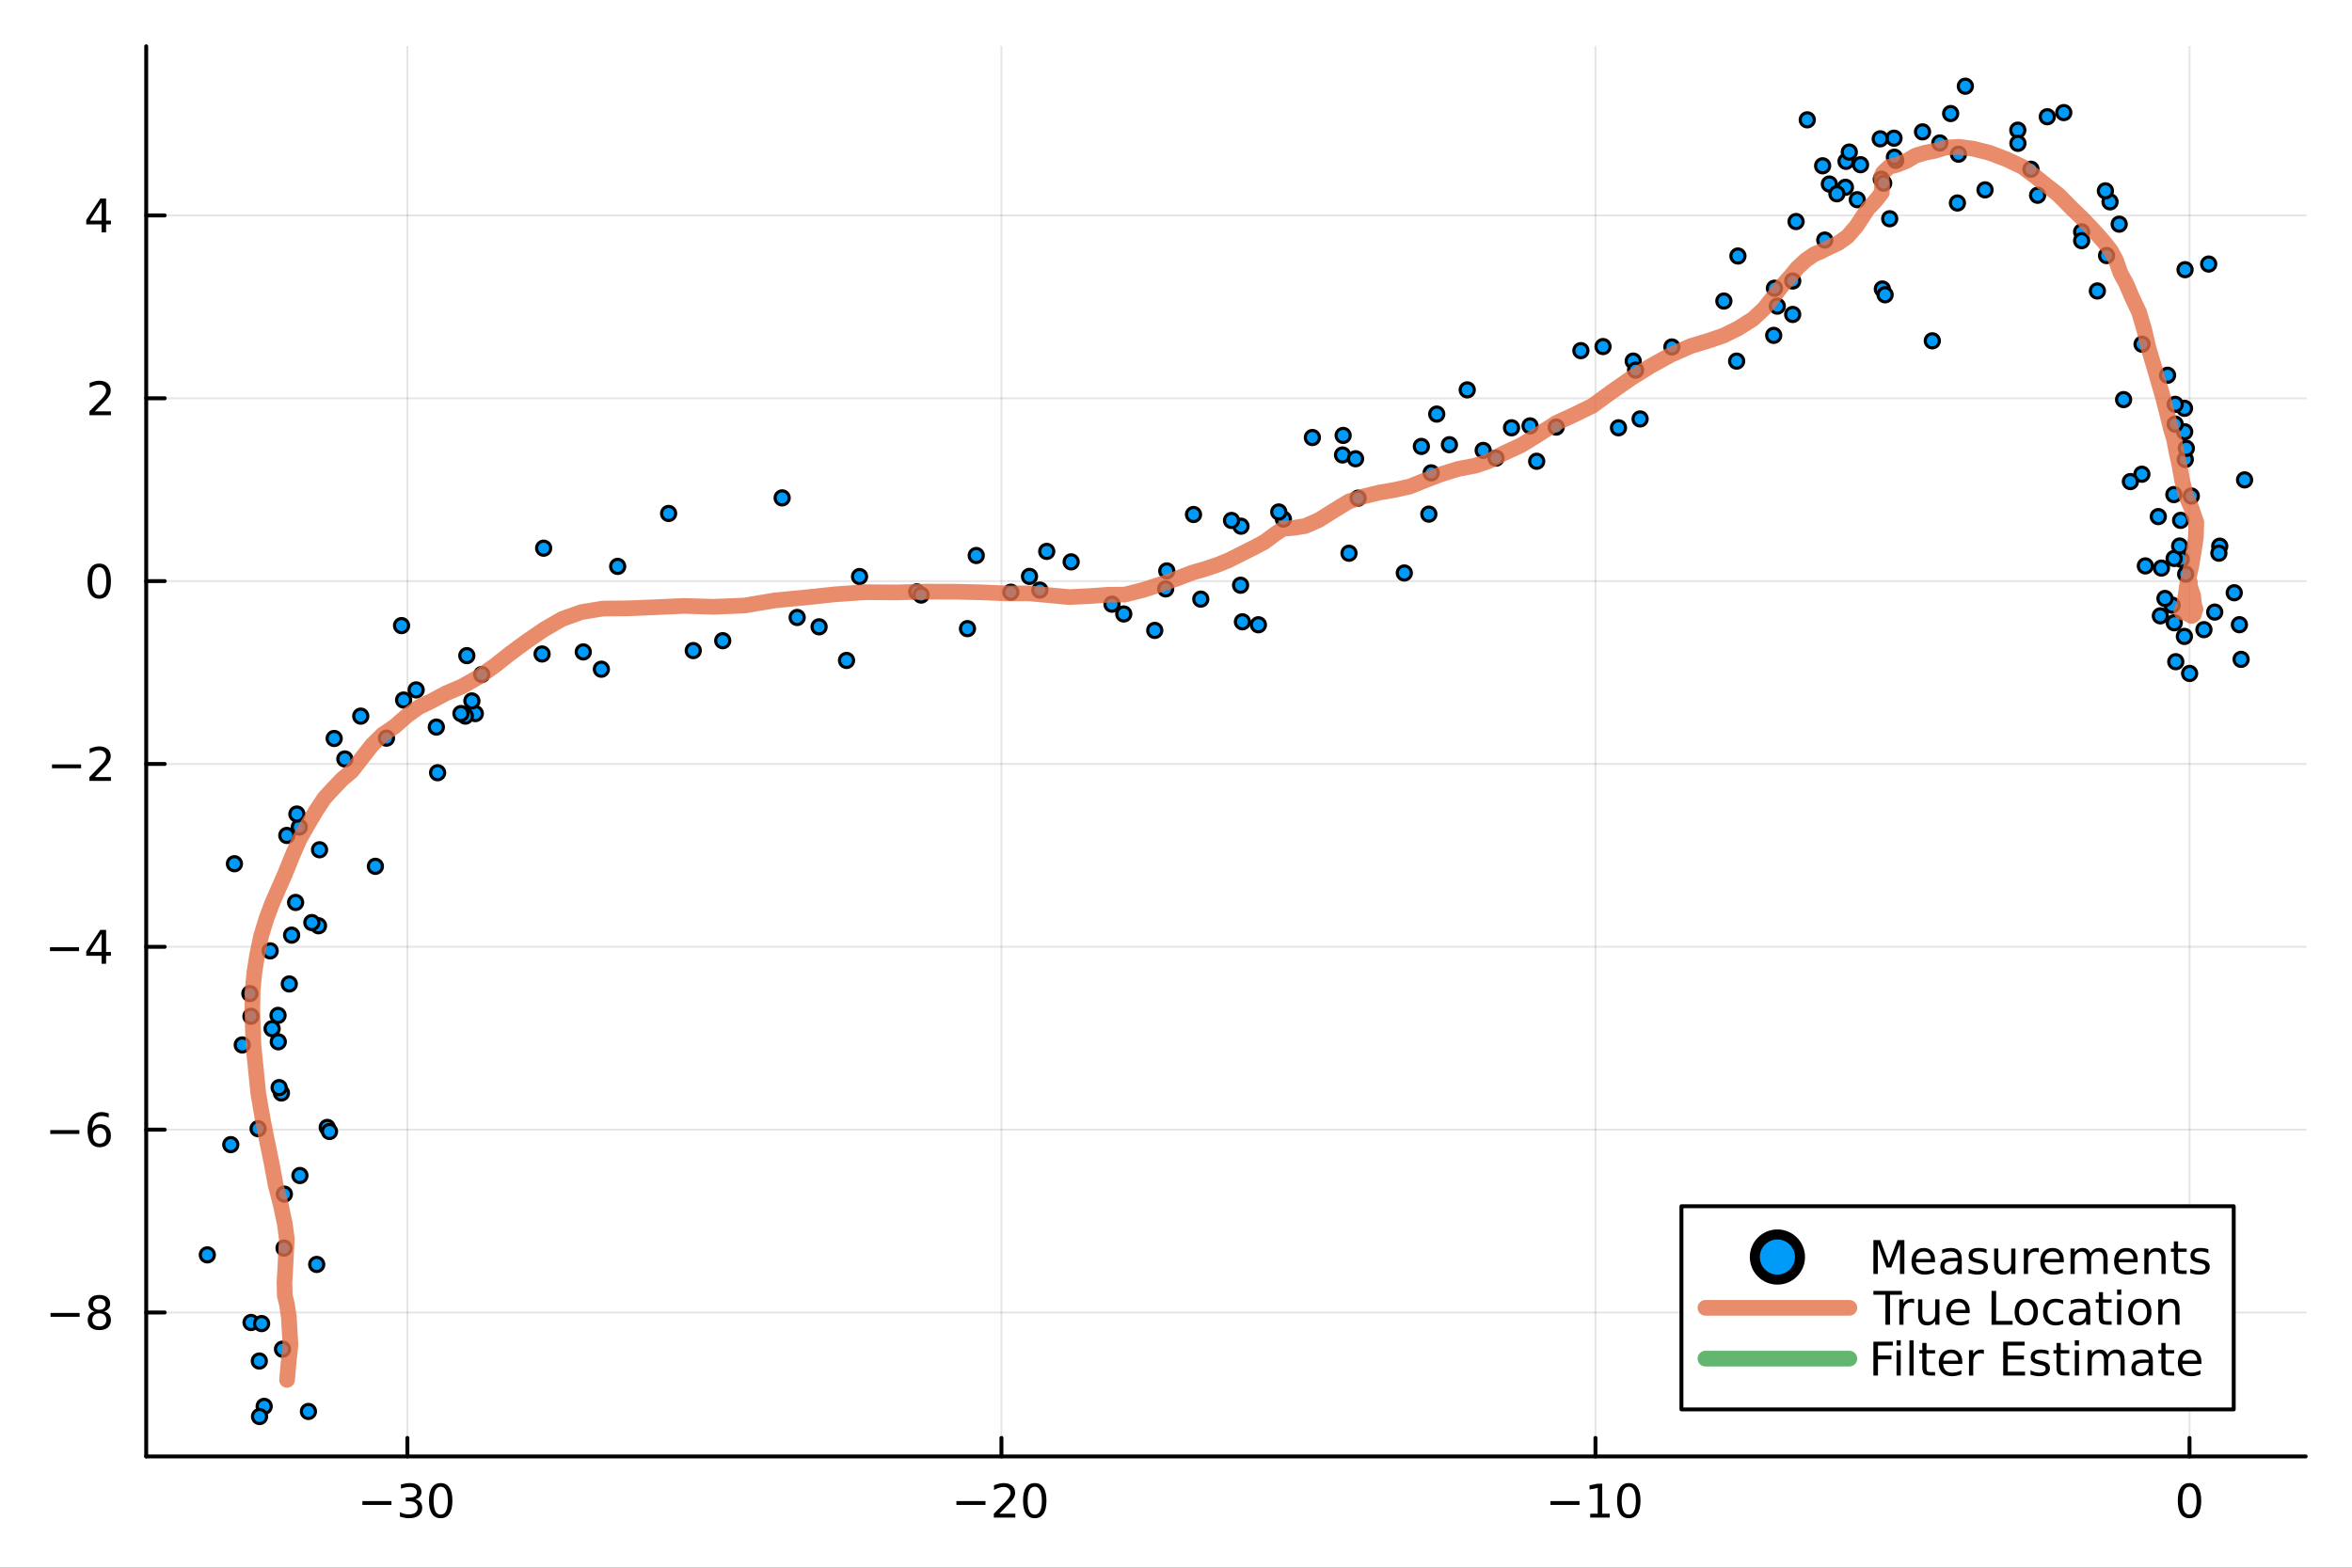 <?xml version="1.0" encoding="utf-8"?>
<svg xmlns="http://www.w3.org/2000/svg" xmlns:xlink="http://www.w3.org/1999/xlink" width="600" height="400" viewBox="0 0 2400 1600">
<rect x="0" y="0" width="2400" height="1600" fill="#333333" stroke="none"/>
<defs>
  <clipPath id="clip950">
    <rect x="0" y="0" width="2400" height="1600"/>
  </clipPath>
</defs>
<path clip-path="url(#clip950)" d="
M0 1600 L2400 1600 L2400 0 L0 0  Z
  " fill="#ffffff" fill-rule="evenodd" fill-opacity="1"/>
<defs>
  <clipPath id="clip951">
    <rect x="480" y="0" width="1681" height="1600"/>
  </clipPath>
</defs>
<path clip-path="url(#clip950)" d="
M149.191 1486.45 L2352.76 1486.45 L2352.76 47.244 L149.191 47.244  Z
  " fill="#ffffff" fill-rule="evenodd" fill-opacity="1"/>
<defs>
  <clipPath id="clip952">
    <rect x="149" y="47" width="2205" height="1440"/>
  </clipPath>
</defs>
<polyline clip-path="url(#clip952)" style="stroke:#000000; stroke-linecap:round; stroke-linejoin:round; stroke-width:2; stroke-opacity:0.1; fill:none" points="
  415.707,1486.45 415.707,47.244 
  "/>
<polyline clip-path="url(#clip952)" style="stroke:#000000; stroke-linecap:round; stroke-linejoin:round; stroke-width:2; stroke-opacity:0.1; fill:none" points="
  1021.87,1486.45 1021.87,47.244 
  "/>
<polyline clip-path="url(#clip952)" style="stroke:#000000; stroke-linecap:round; stroke-linejoin:round; stroke-width:2; stroke-opacity:0.1; fill:none" points="
  1628.03,1486.45 1628.03,47.244 
  "/>
<polyline clip-path="url(#clip952)" style="stroke:#000000; stroke-linecap:round; stroke-linejoin:round; stroke-width:2; stroke-opacity:0.1; fill:none" points="
  2234.19,1486.45 2234.19,47.244 
  "/>
<polyline clip-path="url(#clip950)" style="stroke:#000000; stroke-linecap:round; stroke-linejoin:round; stroke-width:4; stroke-opacity:1; fill:none" points="
  149.191,1486.45 2352.76,1486.45 
  "/>
<polyline clip-path="url(#clip950)" style="stroke:#000000; stroke-linecap:round; stroke-linejoin:round; stroke-width:4; stroke-opacity:1; fill:none" points="
  415.707,1486.45 415.707,1467.55 
  "/>
<polyline clip-path="url(#clip950)" style="stroke:#000000; stroke-linecap:round; stroke-linejoin:round; stroke-width:4; stroke-opacity:1; fill:none" points="
  1021.87,1486.45 1021.87,1467.55 
  "/>
<polyline clip-path="url(#clip950)" style="stroke:#000000; stroke-linecap:round; stroke-linejoin:round; stroke-width:4; stroke-opacity:1; fill:none" points="
  1628.03,1486.45 1628.03,1467.55 
  "/>
<polyline clip-path="url(#clip950)" style="stroke:#000000; stroke-linecap:round; stroke-linejoin:round; stroke-width:4; stroke-opacity:1; fill:none" points="
  2234.19,1486.45 2234.19,1467.55 
  "/>
<path clip-path="url(#clip950)" d="M369.77 1532.02 L399.446 1532.02 L399.446 1535.95 L369.77 1535.95 L369.77 1532.02 Z" fill="#000000" fill-rule="evenodd" fill-opacity="1" /><path clip-path="url(#clip950)" d="M423.705 1530.21 Q427.061 1530.93 428.936 1533.2 Q430.834 1535.47 430.834 1538.8 Q430.834 1543.92 427.316 1546.72 Q423.797 1549.52 417.316 1549.52 Q415.14 1549.52 412.825 1549.08 Q410.534 1548.66 408.08 1547.81 L408.08 1543.29 Q410.024 1544.43 412.339 1545.01 Q414.654 1545.58 417.177 1545.58 Q421.575 1545.58 423.867 1543.85 Q426.182 1542.11 426.182 1538.8 Q426.182 1535.75 424.029 1534.03 Q421.899 1532.3 418.08 1532.3 L414.052 1532.3 L414.052 1528.45 L418.265 1528.45 Q421.714 1528.45 423.543 1527.09 Q425.371 1525.7 425.371 1523.11 Q425.371 1520.45 423.473 1519.03 Q421.598 1517.6 418.08 1517.6 Q416.159 1517.6 413.959 1518.01 Q411.76 1518.43 409.122 1519.31 L409.122 1515.14 Q411.784 1514.4 414.098 1514.03 Q416.436 1513.66 418.496 1513.66 Q423.821 1513.66 426.922 1516.09 Q430.024 1518.5 430.024 1522.62 Q430.024 1525.49 428.381 1527.48 Q426.737 1529.45 423.705 1530.21 Z" fill="#000000" fill-rule="evenodd" fill-opacity="1" /><path clip-path="url(#clip950)" d="M449.7 1517.37 Q446.089 1517.37 444.26 1520.93 Q442.455 1524.47 442.455 1531.6 Q442.455 1538.71 444.26 1542.27 Q446.089 1545.82 449.7 1545.82 Q453.334 1545.82 455.14 1542.27 Q456.968 1538.71 456.968 1531.6 Q456.968 1524.47 455.14 1520.93 Q453.334 1517.37 449.7 1517.37 M449.7 1513.66 Q455.51 1513.66 458.566 1518.27 Q461.644 1522.85 461.644 1531.6 Q461.644 1540.33 458.566 1544.94 Q455.51 1549.52 449.7 1549.52 Q443.89 1549.52 440.811 1544.94 Q437.756 1540.33 437.756 1531.6 Q437.756 1522.85 440.811 1518.27 Q443.89 1513.66 449.7 1513.66 Z" fill="#000000" fill-rule="evenodd" fill-opacity="1" /><path clip-path="url(#clip950)" d="M975.932 1532.02 L1005.61 1532.02 L1005.61 1535.95 L975.932 1535.95 L975.932 1532.02 Z" fill="#000000" fill-rule="evenodd" fill-opacity="1" /><path clip-path="url(#clip950)" d="M1019.73 1544.91 L1036.05 1544.91 L1036.05 1548.85 L1014.1 1548.85 L1014.1 1544.91 Q1016.77 1542.16 1021.35 1537.53 Q1025.96 1532.88 1027.14 1531.53 Q1029.38 1529.01 1030.26 1527.27 Q1031.16 1525.51 1031.16 1523.82 Q1031.16 1521.07 1029.22 1519.33 Q1027.3 1517.6 1024.2 1517.6 Q1022 1517.6 1019.54 1518.36 Q1017.11 1519.13 1014.33 1520.68 L1014.33 1515.95 Q1017.16 1514.82 1019.61 1514.24 Q1022.07 1513.66 1024.1 1513.66 Q1029.47 1513.66 1032.67 1516.35 Q1035.86 1519.03 1035.86 1523.52 Q1035.86 1525.65 1035.05 1527.57 Q1034.27 1529.47 1032.16 1532.07 Q1031.58 1532.74 1028.48 1535.95 Q1025.38 1539.15 1019.73 1544.91 Z" fill="#000000" fill-rule="evenodd" fill-opacity="1" /><path clip-path="url(#clip950)" d="M1055.86 1517.37 Q1052.25 1517.37 1050.42 1520.93 Q1048.62 1524.47 1048.62 1531.6 Q1048.62 1538.71 1050.42 1542.27 Q1052.25 1545.82 1055.86 1545.82 Q1059.5 1545.82 1061.3 1542.27 Q1063.13 1538.71 1063.13 1531.6 Q1063.13 1524.47 1061.3 1520.93 Q1059.5 1517.37 1055.86 1517.37 M1055.86 1513.66 Q1061.67 1513.66 1064.73 1518.27 Q1067.81 1522.85 1067.81 1531.6 Q1067.81 1540.33 1064.73 1544.94 Q1061.67 1549.52 1055.86 1549.52 Q1050.05 1549.52 1046.97 1544.94 Q1043.92 1540.33 1043.92 1531.6 Q1043.92 1522.85 1046.97 1518.27 Q1050.05 1513.66 1055.86 1513.66 Z" fill="#000000" fill-rule="evenodd" fill-opacity="1" /><path clip-path="url(#clip950)" d="M1582.09 1532.02 L1611.77 1532.02 L1611.77 1535.95 L1582.09 1535.95 L1582.09 1532.02 Z" fill="#000000" fill-rule="evenodd" fill-opacity="1" /><path clip-path="url(#clip950)" d="M1622.67 1544.91 L1630.31 1544.91 L1630.31 1518.55 L1622 1520.21 L1622 1515.95 L1630.27 1514.29 L1634.94 1514.29 L1634.94 1544.91 L1642.58 1544.91 L1642.58 1548.85 L1622.67 1548.85 L1622.67 1544.91 Z" fill="#000000" fill-rule="evenodd" fill-opacity="1" /><path clip-path="url(#clip950)" d="M1662.02 1517.37 Q1658.41 1517.37 1656.59 1520.93 Q1654.78 1524.47 1654.78 1531.6 Q1654.78 1538.71 1656.59 1542.27 Q1658.41 1545.82 1662.02 1545.82 Q1665.66 1545.82 1667.46 1542.27 Q1669.29 1538.71 1669.29 1531.6 Q1669.29 1524.47 1667.46 1520.93 Q1665.66 1517.37 1662.02 1517.37 M1662.02 1513.66 Q1667.84 1513.66 1670.89 1518.27 Q1673.97 1522.85 1673.97 1531.6 Q1673.97 1540.33 1670.89 1544.94 Q1667.84 1549.52 1662.02 1549.52 Q1656.21 1549.52 1653.14 1544.94 Q1650.08 1540.33 1650.08 1531.6 Q1650.08 1522.85 1653.14 1518.27 Q1656.21 1513.66 1662.02 1513.66 Z" fill="#000000" fill-rule="evenodd" fill-opacity="1" /><path clip-path="url(#clip950)" d="M2234.19 1517.37 Q2230.58 1517.37 2228.75 1520.93 Q2226.95 1524.47 2226.95 1531.6 Q2226.95 1538.71 2228.75 1542.27 Q2230.58 1545.82 2234.19 1545.82 Q2237.83 1545.82 2239.63 1542.27 Q2241.46 1538.71 2241.46 1531.6 Q2241.46 1524.47 2239.63 1520.93 Q2237.83 1517.37 2234.19 1517.37 M2234.19 1513.66 Q2240 1513.66 2243.06 1518.27 Q2246.14 1522.85 2246.14 1531.6 Q2246.14 1540.33 2243.06 1544.94 Q2240 1549.52 2234.19 1549.52 Q2228.38 1549.52 2225.31 1544.94 Q2222.25 1540.33 2222.25 1531.6 Q2222.25 1522.85 2225.31 1518.27 Q2228.38 1513.66 2234.19 1513.66 Z" fill="#000000" fill-rule="evenodd" fill-opacity="1" /><polyline clip-path="url(#clip952)" style="stroke:#000000; stroke-linecap:round; stroke-linejoin:round; stroke-width:2; stroke-opacity:0.1; fill:none" points="
  149.191,1339.55 2352.76,1339.55 
  "/>
<polyline clip-path="url(#clip952)" style="stroke:#000000; stroke-linecap:round; stroke-linejoin:round; stroke-width:2; stroke-opacity:0.1; fill:none" points="
  149.191,1152.94 2352.76,1152.94 
  "/>
<polyline clip-path="url(#clip952)" style="stroke:#000000; stroke-linecap:round; stroke-linejoin:round; stroke-width:2; stroke-opacity:0.1; fill:none" points="
  149.191,966.325 2352.76,966.325 
  "/>
<polyline clip-path="url(#clip952)" style="stroke:#000000; stroke-linecap:round; stroke-linejoin:round; stroke-width:2; stroke-opacity:0.1; fill:none" points="
  149.191,779.713 2352.76,779.713 
  "/>
<polyline clip-path="url(#clip952)" style="stroke:#000000; stroke-linecap:round; stroke-linejoin:round; stroke-width:2; stroke-opacity:0.1; fill:none" points="
  149.191,593.102 2352.76,593.102 
  "/>
<polyline clip-path="url(#clip952)" style="stroke:#000000; stroke-linecap:round; stroke-linejoin:round; stroke-width:2; stroke-opacity:0.1; fill:none" points="
  149.191,406.49 2352.76,406.49 
  "/>
<polyline clip-path="url(#clip952)" style="stroke:#000000; stroke-linecap:round; stroke-linejoin:round; stroke-width:2; stroke-opacity:0.1; fill:none" points="
  149.191,219.878 2352.76,219.878 
  "/>
<polyline clip-path="url(#clip950)" style="stroke:#000000; stroke-linecap:round; stroke-linejoin:round; stroke-width:4; stroke-opacity:1; fill:none" points="
  149.191,1486.45 149.191,47.244 
  "/>
<polyline clip-path="url(#clip950)" style="stroke:#000000; stroke-linecap:round; stroke-linejoin:round; stroke-width:4; stroke-opacity:1; fill:none" points="
  149.191,1339.55 168.089,1339.55 
  "/>
<polyline clip-path="url(#clip950)" style="stroke:#000000; stroke-linecap:round; stroke-linejoin:round; stroke-width:4; stroke-opacity:1; fill:none" points="
  149.191,1152.94 168.089,1152.94 
  "/>
<polyline clip-path="url(#clip950)" style="stroke:#000000; stroke-linecap:round; stroke-linejoin:round; stroke-width:4; stroke-opacity:1; fill:none" points="
  149.191,966.325 168.089,966.325 
  "/>
<polyline clip-path="url(#clip950)" style="stroke:#000000; stroke-linecap:round; stroke-linejoin:round; stroke-width:4; stroke-opacity:1; fill:none" points="
  149.191,779.713 168.089,779.713 
  "/>
<polyline clip-path="url(#clip950)" style="stroke:#000000; stroke-linecap:round; stroke-linejoin:round; stroke-width:4; stroke-opacity:1; fill:none" points="
  149.191,593.102 168.089,593.102 
  "/>
<polyline clip-path="url(#clip950)" style="stroke:#000000; stroke-linecap:round; stroke-linejoin:round; stroke-width:4; stroke-opacity:1; fill:none" points="
  149.191,406.49 168.089,406.49 
  "/>
<polyline clip-path="url(#clip950)" style="stroke:#000000; stroke-linecap:round; stroke-linejoin:round; stroke-width:4; stroke-opacity:1; fill:none" points="
  149.191,219.878 168.089,219.878 
  "/>
<path clip-path="url(#clip950)" d="M51.571 1340 L81.247 1340 L81.247 1343.93 L51.571 1343.93 L51.571 1340 Z" fill="#000000" fill-rule="evenodd" fill-opacity="1" /><path clip-path="url(#clip950)" d="M101.339 1340.42 Q98.006 1340.42 96.085 1342.2 Q94.186 1343.98 94.186 1347.11 Q94.186 1350.23 96.085 1352.01 Q98.006 1353.8 101.339 1353.8 Q104.672 1353.8 106.594 1352.01 Q108.515 1350.21 108.515 1347.11 Q108.515 1343.98 106.594 1342.2 Q104.696 1340.42 101.339 1340.42 M96.663 1338.43 Q93.654 1337.68 91.964 1335.62 Q90.297 1333.56 90.297 1330.6 Q90.297 1326.46 93.237 1324.05 Q96.2 1321.64 101.339 1321.64 Q106.501 1321.64 109.441 1324.05 Q112.381 1326.46 112.381 1330.6 Q112.381 1333.56 110.691 1335.62 Q109.024 1337.68 106.038 1338.43 Q109.418 1339.21 111.293 1341.5 Q113.191 1343.8 113.191 1347.11 Q113.191 1352.13 110.112 1354.81 Q107.057 1357.5 101.339 1357.5 Q95.621 1357.5 92.543 1354.81 Q89.487 1352.13 89.487 1347.11 Q89.487 1343.8 91.385 1341.5 Q93.284 1339.21 96.663 1338.43 M94.95 1331.04 Q94.95 1333.73 96.617 1335.23 Q98.307 1336.74 101.339 1336.74 Q104.348 1336.74 106.038 1335.23 Q107.751 1333.73 107.751 1331.04 Q107.751 1328.36 106.038 1326.85 Q104.348 1325.35 101.339 1325.35 Q98.307 1325.35 96.617 1326.85 Q94.95 1328.36 94.95 1331.04 Z" fill="#000000" fill-rule="evenodd" fill-opacity="1" /><path clip-path="url(#clip950)" d="M51.316 1153.39 L80.992 1153.39 L80.992 1157.32 L51.316 1157.32 L51.316 1153.39 Z" fill="#000000" fill-rule="evenodd" fill-opacity="1" /><path clip-path="url(#clip950)" d="M101.663 1151.07 Q98.515 1151.07 96.663 1153.23 Q94.835 1155.38 94.835 1159.13 Q94.835 1162.86 96.663 1165.03 Q98.515 1167.18 101.663 1167.18 Q104.811 1167.18 106.64 1165.03 Q108.492 1162.86 108.492 1159.13 Q108.492 1155.38 106.64 1153.23 Q104.811 1151.07 101.663 1151.07 M110.946 1136.42 L110.946 1140.68 Q109.186 1139.85 107.381 1139.41 Q105.598 1138.97 103.839 1138.97 Q99.21 1138.97 96.756 1142.09 Q94.325 1145.22 93.978 1151.54 Q95.344 1149.52 97.404 1148.46 Q99.464 1147.37 101.941 1147.37 Q107.149 1147.37 110.158 1150.54 Q113.191 1153.69 113.191 1159.13 Q113.191 1164.45 110.043 1167.67 Q106.895 1170.89 101.663 1170.89 Q95.668 1170.89 92.496 1166.3 Q89.325 1161.7 89.325 1152.97 Q89.325 1144.78 93.214 1139.92 Q97.103 1135.03 103.654 1135.03 Q105.413 1135.03 107.196 1135.38 Q109.001 1135.73 110.946 1136.42 Z" fill="#000000" fill-rule="evenodd" fill-opacity="1" /><path clip-path="url(#clip950)" d="M50.992 966.776 L80.668 966.776 L80.668 970.711 L50.992 970.711 L50.992 966.776 Z" fill="#000000" fill-rule="evenodd" fill-opacity="1" /><path clip-path="url(#clip950)" d="M103.608 953.119 L91.802 971.568 L103.608 971.568 L103.608 953.119 M102.381 949.045 L108.26 949.045 L108.26 971.568 L113.191 971.568 L113.191 975.457 L108.26 975.457 L108.26 983.605 L103.608 983.605 L103.608 975.457 L88.006 975.457 L88.006 970.943 L102.381 949.045 Z" fill="#000000" fill-rule="evenodd" fill-opacity="1" /><path clip-path="url(#clip950)" d="M53.075 780.165 L82.751 780.165 L82.751 784.1 L53.075 784.1 L53.075 780.165 Z" fill="#000000" fill-rule="evenodd" fill-opacity="1" /><path clip-path="url(#clip950)" d="M96.871 793.058 L113.191 793.058 L113.191 796.993 L91.246 796.993 L91.246 793.058 Q93.909 790.303 98.492 785.674 Q103.098 781.021 104.279 779.678 Q106.524 777.155 107.404 775.419 Q108.307 773.66 108.307 771.97 Q108.307 769.216 106.362 767.479 Q104.441 765.743 101.339 765.743 Q99.14 765.743 96.686 766.507 Q94.256 767.271 91.478 768.822 L91.478 764.1 Q94.302 762.966 96.756 762.387 Q99.21 761.808 101.246 761.808 Q106.617 761.808 109.811 764.493 Q113.006 767.179 113.006 771.669 Q113.006 773.799 112.196 775.72 Q111.408 777.618 109.302 780.211 Q108.723 780.882 105.621 784.1 Q102.52 787.294 96.871 793.058 Z" fill="#000000" fill-rule="evenodd" fill-opacity="1" /><path clip-path="url(#clip950)" d="M101.246 578.9 Q97.635 578.9 95.807 582.465 Q94.001 586.007 94.001 593.136 Q94.001 600.243 95.807 603.807 Q97.635 607.349 101.246 607.349 Q104.881 607.349 106.686 603.807 Q108.515 600.243 108.515 593.136 Q108.515 586.007 106.686 582.465 Q104.881 578.9 101.246 578.9 M101.246 575.197 Q107.057 575.197 110.112 579.803 Q113.191 584.386 113.191 593.136 Q113.191 601.863 110.112 606.469 Q107.057 611.053 101.246 611.053 Q95.436 611.053 92.358 606.469 Q89.302 601.863 89.302 593.136 Q89.302 584.386 92.358 579.803 Q95.436 575.197 101.246 575.197 Z" fill="#000000" fill-rule="evenodd" fill-opacity="1" /><path clip-path="url(#clip950)" d="M96.871 419.835 L113.191 419.835 L113.191 423.77 L91.246 423.77 L91.246 419.835 Q93.909 417.08 98.492 412.45 Q103.098 407.798 104.279 406.455 Q106.524 403.932 107.404 402.196 Q108.307 400.437 108.307 398.747 Q108.307 395.992 106.362 394.256 Q104.441 392.52 101.339 392.52 Q99.14 392.52 96.686 393.284 Q94.256 394.048 91.478 395.599 L91.478 390.876 Q94.302 389.742 96.756 389.164 Q99.21 388.585 101.246 388.585 Q106.617 388.585 109.811 391.27 Q113.006 393.955 113.006 398.446 Q113.006 400.576 112.196 402.497 Q111.408 404.395 109.302 406.988 Q108.723 407.659 105.621 410.876 Q102.52 414.071 96.871 419.835 Z" fill="#000000" fill-rule="evenodd" fill-opacity="1" /><path clip-path="url(#clip950)" d="M103.608 206.672 L91.802 225.121 L103.608 225.121 L103.608 206.672 M102.381 202.598 L108.26 202.598 L108.26 225.121 L113.191 225.121 L113.191 229.01 L108.26 229.01 L108.26 237.158 L103.608 237.158 L103.608 229.01 L88.006 229.01 L88.006 224.496 L102.381 202.598 Z" fill="#000000" fill-rule="evenodd" fill-opacity="1" /><circle clip-path="url(#clip952)" cx="2265.04" cy="557.436" r="7.2" fill="#009af9" fill-rule="evenodd" fill-opacity="1" stroke="#000000" stroke-opacity="1" stroke-width="3.2"/>
<circle clip-path="url(#clip952)" cx="2220.18" cy="675.339" r="7.2" fill="#009af9" fill-rule="evenodd" fill-opacity="1" stroke="#000000" stroke-opacity="1" stroke-width="3.2"/>
<circle clip-path="url(#clip952)" cx="2216.48" cy="617.637" r="7.2" fill="#009af9" fill-rule="evenodd" fill-opacity="1" stroke="#000000" stroke-opacity="1" stroke-width="3.2"/>
<circle clip-path="url(#clip952)" cx="2248.92" cy="642.635" r="7.2" fill="#009af9" fill-rule="evenodd" fill-opacity="1" stroke="#000000" stroke-opacity="1" stroke-width="3.2"/>
<circle clip-path="url(#clip952)" cx="2259.92" cy="624.698" r="7.2" fill="#009af9" fill-rule="evenodd" fill-opacity="1" stroke="#000000" stroke-opacity="1" stroke-width="3.2"/>
<circle clip-path="url(#clip952)" cx="2230.28" cy="585.973" r="7.2" fill="#009af9" fill-rule="evenodd" fill-opacity="1" stroke="#000000" stroke-opacity="1" stroke-width="3.2"/>
<circle clip-path="url(#clip952)" cx="2286.85" cy="672.943" r="7.2" fill="#009af9" fill-rule="evenodd" fill-opacity="1" stroke="#000000" stroke-opacity="1" stroke-width="3.2"/>
<circle clip-path="url(#clip952)" cx="2218.63" cy="635.61" r="7.2" fill="#009af9" fill-rule="evenodd" fill-opacity="1" stroke="#000000" stroke-opacity="1" stroke-width="3.2"/>
<circle clip-path="url(#clip952)" cx="2228.96" cy="649.534" r="7.2" fill="#009af9" fill-rule="evenodd" fill-opacity="1" stroke="#000000" stroke-opacity="1" stroke-width="3.2"/>
<circle clip-path="url(#clip952)" cx="2225.7" cy="570.877" r="7.2" fill="#009af9" fill-rule="evenodd" fill-opacity="1" stroke="#000000" stroke-opacity="1" stroke-width="3.2"/>
<circle clip-path="url(#clip952)" cx="2205.55" cy="579.781" r="7.2" fill="#009af9" fill-rule="evenodd" fill-opacity="1" stroke="#000000" stroke-opacity="1" stroke-width="3.2"/>
<circle clip-path="url(#clip952)" cx="2204.43" cy="628.535" r="7.2" fill="#009af9" fill-rule="evenodd" fill-opacity="1" stroke="#000000" stroke-opacity="1" stroke-width="3.2"/>
<circle clip-path="url(#clip952)" cx="2264.16" cy="564.606" r="7.2" fill="#009af9" fill-rule="evenodd" fill-opacity="1" stroke="#000000" stroke-opacity="1" stroke-width="3.2"/>
<circle clip-path="url(#clip952)" cx="2218.51" cy="569.936" r="7.2" fill="#009af9" fill-rule="evenodd" fill-opacity="1" stroke="#000000" stroke-opacity="1" stroke-width="3.2"/>
<circle clip-path="url(#clip952)" cx="2234.29" cy="687.323" r="7.2" fill="#009af9" fill-rule="evenodd" fill-opacity="1" stroke="#000000" stroke-opacity="1" stroke-width="3.2"/>
<circle clip-path="url(#clip952)" cx="2279.83" cy="604.968" r="7.2" fill="#009af9" fill-rule="evenodd" fill-opacity="1" stroke="#000000" stroke-opacity="1" stroke-width="3.2"/>
<circle clip-path="url(#clip952)" cx="2285.11" cy="637.579" r="7.2" fill="#009af9" fill-rule="evenodd" fill-opacity="1" stroke="#000000" stroke-opacity="1" stroke-width="3.2"/>
<circle clip-path="url(#clip952)" cx="2225.14" cy="531.083" r="7.2" fill="#009af9" fill-rule="evenodd" fill-opacity="1" stroke="#000000" stroke-opacity="1" stroke-width="3.2"/>
<circle clip-path="url(#clip952)" cx="2209.15" cy="610.802" r="7.2" fill="#009af9" fill-rule="evenodd" fill-opacity="1" stroke="#000000" stroke-opacity="1" stroke-width="3.2"/>
<circle clip-path="url(#clip952)" cx="2224.13" cy="557.267" r="7.2" fill="#009af9" fill-rule="evenodd" fill-opacity="1" stroke="#000000" stroke-opacity="1" stroke-width="3.2"/>
<circle clip-path="url(#clip952)" cx="2236.05" cy="506.255" r="7.2" fill="#009af9" fill-rule="evenodd" fill-opacity="1" stroke="#000000" stroke-opacity="1" stroke-width="3.2"/>
<circle clip-path="url(#clip952)" cx="2202.35" cy="527.244" r="7.2" fill="#009af9" fill-rule="evenodd" fill-opacity="1" stroke="#000000" stroke-opacity="1" stroke-width="3.2"/>
<circle clip-path="url(#clip952)" cx="2290.39" cy="489.775" r="7.2" fill="#009af9" fill-rule="evenodd" fill-opacity="1" stroke="#000000" stroke-opacity="1" stroke-width="3.2"/>
<circle clip-path="url(#clip952)" cx="2229.25" cy="440.644" r="7.2" fill="#009af9" fill-rule="evenodd" fill-opacity="1" stroke="#000000" stroke-opacity="1" stroke-width="3.2"/>
<circle clip-path="url(#clip952)" cx="2189.13" cy="577.574" r="7.2" fill="#009af9" fill-rule="evenodd" fill-opacity="1" stroke="#000000" stroke-opacity="1" stroke-width="3.2"/>
<circle clip-path="url(#clip952)" cx="2218.22" cy="504.784" r="7.2" fill="#009af9" fill-rule="evenodd" fill-opacity="1" stroke="#000000" stroke-opacity="1" stroke-width="3.2"/>
<circle clip-path="url(#clip952)" cx="2229.87" cy="468.943" r="7.2" fill="#009af9" fill-rule="evenodd" fill-opacity="1" stroke="#000000" stroke-opacity="1" stroke-width="3.2"/>
<circle clip-path="url(#clip952)" cx="2185.57" cy="483.974" r="7.2" fill="#009af9" fill-rule="evenodd" fill-opacity="1" stroke="#000000" stroke-opacity="1" stroke-width="3.2"/>
<circle clip-path="url(#clip952)" cx="2229.07" cy="416.726" r="7.2" fill="#009af9" fill-rule="evenodd" fill-opacity="1" stroke="#000000" stroke-opacity="1" stroke-width="3.2"/>
<circle clip-path="url(#clip952)" cx="2230.95" cy="457.559" r="7.2" fill="#009af9" fill-rule="evenodd" fill-opacity="1" stroke="#000000" stroke-opacity="1" stroke-width="3.2"/>
<circle clip-path="url(#clip952)" cx="2173.86" cy="491.507" r="7.2" fill="#009af9" fill-rule="evenodd" fill-opacity="1" stroke="#000000" stroke-opacity="1" stroke-width="3.2"/>
<circle clip-path="url(#clip952)" cx="2219.58" cy="432.857" r="7.2" fill="#009af9" fill-rule="evenodd" fill-opacity="1" stroke="#000000" stroke-opacity="1" stroke-width="3.2"/>
<circle clip-path="url(#clip952)" cx="2219.57" cy="412.676" r="7.2" fill="#009af9" fill-rule="evenodd" fill-opacity="1" stroke="#000000" stroke-opacity="1" stroke-width="3.2"/>
<circle clip-path="url(#clip952)" cx="2211.8" cy="382.99" r="7.2" fill="#009af9" fill-rule="evenodd" fill-opacity="1" stroke="#000000" stroke-opacity="1" stroke-width="3.2"/>
<circle clip-path="url(#clip952)" cx="2166.94" cy="407.841" r="7.2" fill="#009af9" fill-rule="evenodd" fill-opacity="1" stroke="#000000" stroke-opacity="1" stroke-width="3.2"/>
<circle clip-path="url(#clip952)" cx="2185.79" cy="351.297" r="7.2" fill="#009af9" fill-rule="evenodd" fill-opacity="1" stroke="#000000" stroke-opacity="1" stroke-width="3.2"/>
<circle clip-path="url(#clip952)" cx="2140.17" cy="296.956" r="7.2" fill="#009af9" fill-rule="evenodd" fill-opacity="1" stroke="#000000" stroke-opacity="1" stroke-width="3.2"/>
<circle clip-path="url(#clip952)" cx="2253.76" cy="269.498" r="7.2" fill="#009af9" fill-rule="evenodd" fill-opacity="1" stroke="#000000" stroke-opacity="1" stroke-width="3.2"/>
<circle clip-path="url(#clip952)" cx="2229.65" cy="275.23" r="7.2" fill="#009af9" fill-rule="evenodd" fill-opacity="1" stroke="#000000" stroke-opacity="1" stroke-width="3.2"/>
<circle clip-path="url(#clip952)" cx="2124.11" cy="236.637" r="7.2" fill="#009af9" fill-rule="evenodd" fill-opacity="1" stroke="#000000" stroke-opacity="1" stroke-width="3.2"/>
<circle clip-path="url(#clip952)" cx="2124.14" cy="245.632" r="7.2" fill="#009af9" fill-rule="evenodd" fill-opacity="1" stroke="#000000" stroke-opacity="1" stroke-width="3.2"/>
<circle clip-path="url(#clip952)" cx="2149.59" cy="260.831" r="7.2" fill="#009af9" fill-rule="evenodd" fill-opacity="1" stroke="#000000" stroke-opacity="1" stroke-width="3.2"/>
<circle clip-path="url(#clip952)" cx="2153.1" cy="206.033" r="7.2" fill="#009af9" fill-rule="evenodd" fill-opacity="1" stroke="#000000" stroke-opacity="1" stroke-width="3.2"/>
<circle clip-path="url(#clip952)" cx="2072.4" cy="172.72" r="7.2" fill="#009af9" fill-rule="evenodd" fill-opacity="1" stroke="#000000" stroke-opacity="1" stroke-width="3.2"/>
<circle clip-path="url(#clip952)" cx="2148.36" cy="194.79" r="7.2" fill="#009af9" fill-rule="evenodd" fill-opacity="1" stroke="#000000" stroke-opacity="1" stroke-width="3.2"/>
<circle clip-path="url(#clip952)" cx="2162.44" cy="228.77" r="7.2" fill="#009af9" fill-rule="evenodd" fill-opacity="1" stroke="#000000" stroke-opacity="1" stroke-width="3.2"/>
<circle clip-path="url(#clip952)" cx="2079.2" cy="199.28" r="7.2" fill="#009af9" fill-rule="evenodd" fill-opacity="1" stroke="#000000" stroke-opacity="1" stroke-width="3.2"/>
<circle clip-path="url(#clip952)" cx="2089.08" cy="119.134" r="7.2" fill="#009af9" fill-rule="evenodd" fill-opacity="1" stroke="#000000" stroke-opacity="1" stroke-width="3.2"/>
<circle clip-path="url(#clip952)" cx="2105.89" cy="114.907" r="7.2" fill="#009af9" fill-rule="evenodd" fill-opacity="1" stroke="#000000" stroke-opacity="1" stroke-width="3.2"/>
<circle clip-path="url(#clip952)" cx="2025.54" cy="193.783" r="7.2" fill="#009af9" fill-rule="evenodd" fill-opacity="1" stroke="#000000" stroke-opacity="1" stroke-width="3.2"/>
<circle clip-path="url(#clip952)" cx="2058.99" cy="132.843" r="7.2" fill="#009af9" fill-rule="evenodd" fill-opacity="1" stroke="#000000" stroke-opacity="1" stroke-width="3.2"/>
<circle clip-path="url(#clip952)" cx="1998.45" cy="157.371" r="7.2" fill="#009af9" fill-rule="evenodd" fill-opacity="1" stroke="#000000" stroke-opacity="1" stroke-width="3.2"/>
<circle clip-path="url(#clip952)" cx="2059.1" cy="146.297" r="7.2" fill="#009af9" fill-rule="evenodd" fill-opacity="1" stroke="#000000" stroke-opacity="1" stroke-width="3.2"/>
<circle clip-path="url(#clip952)" cx="2005.44" cy="87.976" r="7.2" fill="#009af9" fill-rule="evenodd" fill-opacity="1" stroke="#000000" stroke-opacity="1" stroke-width="3.2"/>
<circle clip-path="url(#clip952)" cx="1997.37" cy="207.186" r="7.2" fill="#009af9" fill-rule="evenodd" fill-opacity="1" stroke="#000000" stroke-opacity="1" stroke-width="3.2"/>
<circle clip-path="url(#clip952)" cx="1979.42" cy="145.89" r="7.2" fill="#009af9" fill-rule="evenodd" fill-opacity="1" stroke="#000000" stroke-opacity="1" stroke-width="3.2"/>
<circle clip-path="url(#clip952)" cx="1934.43" cy="163.686" r="7.2" fill="#009af9" fill-rule="evenodd" fill-opacity="1" stroke="#000000" stroke-opacity="1" stroke-width="3.2"/>
<circle clip-path="url(#clip952)" cx="1961.76" cy="134.595" r="7.2" fill="#009af9" fill-rule="evenodd" fill-opacity="1" stroke="#000000" stroke-opacity="1" stroke-width="3.2"/>
<circle clip-path="url(#clip952)" cx="1990.46" cy="115.885" r="7.2" fill="#009af9" fill-rule="evenodd" fill-opacity="1" stroke="#000000" stroke-opacity="1" stroke-width="3.2"/>
<circle clip-path="url(#clip952)" cx="1932.65" cy="141.037" r="7.2" fill="#009af9" fill-rule="evenodd" fill-opacity="1" stroke="#000000" stroke-opacity="1" stroke-width="3.2"/>
<circle clip-path="url(#clip952)" cx="1933.05" cy="160.466" r="7.2" fill="#009af9" fill-rule="evenodd" fill-opacity="1" stroke="#000000" stroke-opacity="1" stroke-width="3.2"/>
<circle clip-path="url(#clip952)" cx="1883.07" cy="191.148" r="7.2" fill="#009af9" fill-rule="evenodd" fill-opacity="1" stroke="#000000" stroke-opacity="1" stroke-width="3.2"/>
<circle clip-path="url(#clip952)" cx="1919.67" cy="182.888" r="7.2" fill="#009af9" fill-rule="evenodd" fill-opacity="1" stroke="#000000" stroke-opacity="1" stroke-width="3.2"/>
<circle clip-path="url(#clip952)" cx="1866.68" cy="187.8" r="7.2" fill="#009af9" fill-rule="evenodd" fill-opacity="1" stroke="#000000" stroke-opacity="1" stroke-width="3.2"/>
<circle clip-path="url(#clip952)" cx="1920.76" cy="294.962" r="7.2" fill="#009af9" fill-rule="evenodd" fill-opacity="1" stroke="#000000" stroke-opacity="1" stroke-width="3.2"/>
<circle clip-path="url(#clip952)" cx="1923.56" cy="300.855" r="7.2" fill="#009af9" fill-rule="evenodd" fill-opacity="1" stroke="#000000" stroke-opacity="1" stroke-width="3.2"/>
<circle clip-path="url(#clip952)" cx="1844.15" cy="122.297" r="7.2" fill="#009af9" fill-rule="evenodd" fill-opacity="1" stroke="#000000" stroke-opacity="1" stroke-width="3.2"/>
<circle clip-path="url(#clip952)" cx="1874.38" cy="197.786" r="7.2" fill="#009af9" fill-rule="evenodd" fill-opacity="1" stroke="#000000" stroke-opacity="1" stroke-width="3.2"/>
<circle clip-path="url(#clip952)" cx="1898.53" cy="168.101" r="7.2" fill="#009af9" fill-rule="evenodd" fill-opacity="1" stroke="#000000" stroke-opacity="1" stroke-width="3.2"/>
<circle clip-path="url(#clip952)" cx="1883.71" cy="164.654" r="7.2" fill="#009af9" fill-rule="evenodd" fill-opacity="1" stroke="#000000" stroke-opacity="1" stroke-width="3.2"/>
<circle clip-path="url(#clip952)" cx="1971.74" cy="347.851" r="7.2" fill="#009af9" fill-rule="evenodd" fill-opacity="1" stroke="#000000" stroke-opacity="1" stroke-width="3.2"/>
<circle clip-path="url(#clip952)" cx="1918.58" cy="141.681" r="7.2" fill="#009af9" fill-rule="evenodd" fill-opacity="1" stroke="#000000" stroke-opacity="1" stroke-width="3.2"/>
<circle clip-path="url(#clip952)" cx="1895.19" cy="203.828" r="7.2" fill="#009af9" fill-rule="evenodd" fill-opacity="1" stroke="#000000" stroke-opacity="1" stroke-width="3.2"/>
<circle clip-path="url(#clip952)" cx="1887.03" cy="155.216" r="7.2" fill="#009af9" fill-rule="evenodd" fill-opacity="1" stroke="#000000" stroke-opacity="1" stroke-width="3.2"/>
<circle clip-path="url(#clip952)" cx="1922.11" cy="186.946" r="7.2" fill="#009af9" fill-rule="evenodd" fill-opacity="1" stroke="#000000" stroke-opacity="1" stroke-width="3.2"/>
<circle clip-path="url(#clip952)" cx="1928.27" cy="223.24" r="7.2" fill="#009af9" fill-rule="evenodd" fill-opacity="1" stroke="#000000" stroke-opacity="1" stroke-width="3.2"/>
<circle clip-path="url(#clip952)" cx="1832.72" cy="226.115" r="7.2" fill="#009af9" fill-rule="evenodd" fill-opacity="1" stroke="#000000" stroke-opacity="1" stroke-width="3.2"/>
<circle clip-path="url(#clip952)" cx="1862.02" cy="245.019" r="7.2" fill="#009af9" fill-rule="evenodd" fill-opacity="1" stroke="#000000" stroke-opacity="1" stroke-width="3.2"/>
<circle clip-path="url(#clip952)" cx="1829.26" cy="320.932" r="7.2" fill="#009af9" fill-rule="evenodd" fill-opacity="1" stroke="#000000" stroke-opacity="1" stroke-width="3.2"/>
<circle clip-path="url(#clip952)" cx="1859.83" cy="169.22" r="7.2" fill="#009af9" fill-rule="evenodd" fill-opacity="1" stroke="#000000" stroke-opacity="1" stroke-width="3.2"/>
<circle clip-path="url(#clip952)" cx="1810.64" cy="294.174" r="7.2" fill="#009af9" fill-rule="evenodd" fill-opacity="1" stroke="#000000" stroke-opacity="1" stroke-width="3.2"/>
<circle clip-path="url(#clip952)" cx="1829.31" cy="286.813" r="7.2" fill="#009af9" fill-rule="evenodd" fill-opacity="1" stroke="#000000" stroke-opacity="1" stroke-width="3.2"/>
<circle clip-path="url(#clip952)" cx="1813.54" cy="312.45" r="7.2" fill="#009af9" fill-rule="evenodd" fill-opacity="1" stroke="#000000" stroke-opacity="1" stroke-width="3.2"/>
<circle clip-path="url(#clip952)" cx="1773.39" cy="261.282" r="7.2" fill="#009af9" fill-rule="evenodd" fill-opacity="1" stroke="#000000" stroke-opacity="1" stroke-width="3.2"/>
<circle clip-path="url(#clip952)" cx="1809.9" cy="342.284" r="7.2" fill="#009af9" fill-rule="evenodd" fill-opacity="1" stroke="#000000" stroke-opacity="1" stroke-width="3.2"/>
<circle clip-path="url(#clip952)" cx="1759.05" cy="307.263" r="7.2" fill="#009af9" fill-rule="evenodd" fill-opacity="1" stroke="#000000" stroke-opacity="1" stroke-width="3.2"/>
<circle clip-path="url(#clip952)" cx="1772.08" cy="368.565" r="7.2" fill="#009af9" fill-rule="evenodd" fill-opacity="1" stroke="#000000" stroke-opacity="1" stroke-width="3.2"/>
<circle clip-path="url(#clip952)" cx="1666.56" cy="368.549" r="7.2" fill="#009af9" fill-rule="evenodd" fill-opacity="1" stroke="#000000" stroke-opacity="1" stroke-width="3.2"/>
<circle clip-path="url(#clip952)" cx="1706.04" cy="354.119" r="7.2" fill="#009af9" fill-rule="evenodd" fill-opacity="1" stroke="#000000" stroke-opacity="1" stroke-width="3.2"/>
<circle clip-path="url(#clip952)" cx="1668.98" cy="377.781" r="7.2" fill="#009af9" fill-rule="evenodd" fill-opacity="1" stroke="#000000" stroke-opacity="1" stroke-width="3.2"/>
<circle clip-path="url(#clip952)" cx="1673.57" cy="427.575" r="7.2" fill="#009af9" fill-rule="evenodd" fill-opacity="1" stroke="#000000" stroke-opacity="1" stroke-width="3.2"/>
<circle clip-path="url(#clip952)" cx="1651.52" cy="436.59" r="7.2" fill="#009af9" fill-rule="evenodd" fill-opacity="1" stroke="#000000" stroke-opacity="1" stroke-width="3.2"/>
<circle clip-path="url(#clip952)" cx="1587.98" cy="435.895" r="7.2" fill="#009af9" fill-rule="evenodd" fill-opacity="1" stroke="#000000" stroke-opacity="1" stroke-width="3.2"/>
<circle clip-path="url(#clip952)" cx="1635.74" cy="353.717" r="7.2" fill="#009af9" fill-rule="evenodd" fill-opacity="1" stroke="#000000" stroke-opacity="1" stroke-width="3.2"/>
<circle clip-path="url(#clip952)" cx="1613.14" cy="357.866" r="7.2" fill="#009af9" fill-rule="evenodd" fill-opacity="1" stroke="#000000" stroke-opacity="1" stroke-width="3.2"/>
<circle clip-path="url(#clip952)" cx="1568.05" cy="470.78" r="7.2" fill="#009af9" fill-rule="evenodd" fill-opacity="1" stroke="#000000" stroke-opacity="1" stroke-width="3.2"/>
<circle clip-path="url(#clip952)" cx="1513.46" cy="459.678" r="7.2" fill="#009af9" fill-rule="evenodd" fill-opacity="1" stroke="#000000" stroke-opacity="1" stroke-width="3.2"/>
<circle clip-path="url(#clip952)" cx="1561.27" cy="434.67" r="7.2" fill="#009af9" fill-rule="evenodd" fill-opacity="1" stroke="#000000" stroke-opacity="1" stroke-width="3.2"/>
<circle clip-path="url(#clip952)" cx="1542.39" cy="436.595" r="7.2" fill="#009af9" fill-rule="evenodd" fill-opacity="1" stroke="#000000" stroke-opacity="1" stroke-width="3.2"/>
<circle clip-path="url(#clip952)" cx="1497.17" cy="397.901" r="7.2" fill="#009af9" fill-rule="evenodd" fill-opacity="1" stroke="#000000" stroke-opacity="1" stroke-width="3.2"/>
<circle clip-path="url(#clip952)" cx="1526.53" cy="467.556" r="7.2" fill="#009af9" fill-rule="evenodd" fill-opacity="1" stroke="#000000" stroke-opacity="1" stroke-width="3.2"/>
<circle clip-path="url(#clip952)" cx="1466.05" cy="422.62" r="7.2" fill="#009af9" fill-rule="evenodd" fill-opacity="1" stroke="#000000" stroke-opacity="1" stroke-width="3.2"/>
<circle clip-path="url(#clip952)" cx="1458" cy="524.726" r="7.2" fill="#009af9" fill-rule="evenodd" fill-opacity="1" stroke="#000000" stroke-opacity="1" stroke-width="3.2"/>
<circle clip-path="url(#clip952)" cx="1450.37" cy="455.613" r="7.2" fill="#009af9" fill-rule="evenodd" fill-opacity="1" stroke="#000000" stroke-opacity="1" stroke-width="3.2"/>
<circle clip-path="url(#clip952)" cx="1460.38" cy="482.603" r="7.2" fill="#009af9" fill-rule="evenodd" fill-opacity="1" stroke="#000000" stroke-opacity="1" stroke-width="3.2"/>
<circle clip-path="url(#clip952)" cx="1479" cy="453.876" r="7.2" fill="#009af9" fill-rule="evenodd" fill-opacity="1" stroke="#000000" stroke-opacity="1" stroke-width="3.2"/>
<circle clip-path="url(#clip952)" cx="1432.96" cy="584.795" r="7.2" fill="#009af9" fill-rule="evenodd" fill-opacity="1" stroke="#000000" stroke-opacity="1" stroke-width="3.2"/>
<circle clip-path="url(#clip952)" cx="1369.94" cy="464.35" r="7.2" fill="#009af9" fill-rule="evenodd" fill-opacity="1" stroke="#000000" stroke-opacity="1" stroke-width="3.2"/>
<circle clip-path="url(#clip952)" cx="1383.22" cy="468.205" r="7.2" fill="#009af9" fill-rule="evenodd" fill-opacity="1" stroke="#000000" stroke-opacity="1" stroke-width="3.2"/>
<circle clip-path="url(#clip952)" cx="1370.57" cy="444.39" r="7.2" fill="#009af9" fill-rule="evenodd" fill-opacity="1" stroke="#000000" stroke-opacity="1" stroke-width="3.2"/>
<circle clip-path="url(#clip952)" cx="1385.81" cy="508.444" r="7.2" fill="#009af9" fill-rule="evenodd" fill-opacity="1" stroke="#000000" stroke-opacity="1" stroke-width="3.2"/>
<circle clip-path="url(#clip952)" cx="1376.54" cy="564.642" r="7.2" fill="#009af9" fill-rule="evenodd" fill-opacity="1" stroke="#000000" stroke-opacity="1" stroke-width="3.2"/>
<circle clip-path="url(#clip952)" cx="1339.16" cy="446.552" r="7.2" fill="#009af9" fill-rule="evenodd" fill-opacity="1" stroke="#000000" stroke-opacity="1" stroke-width="3.2"/>
<circle clip-path="url(#clip952)" cx="1309.59" cy="529.814" r="7.2" fill="#009af9" fill-rule="evenodd" fill-opacity="1" stroke="#000000" stroke-opacity="1" stroke-width="3.2"/>
<circle clip-path="url(#clip952)" cx="1304.86" cy="522.509" r="7.2" fill="#009af9" fill-rule="evenodd" fill-opacity="1" stroke="#000000" stroke-opacity="1" stroke-width="3.2"/>
<circle clip-path="url(#clip952)" cx="1266.33" cy="537.035" r="7.2" fill="#009af9" fill-rule="evenodd" fill-opacity="1" stroke="#000000" stroke-opacity="1" stroke-width="3.2"/>
<circle clip-path="url(#clip952)" cx="1256.65" cy="531.181" r="7.2" fill="#009af9" fill-rule="evenodd" fill-opacity="1" stroke="#000000" stroke-opacity="1" stroke-width="3.2"/>
<circle clip-path="url(#clip952)" cx="1284.07" cy="637.642" r="7.2" fill="#009af9" fill-rule="evenodd" fill-opacity="1" stroke="#000000" stroke-opacity="1" stroke-width="3.2"/>
<circle clip-path="url(#clip952)" cx="1267.78" cy="634.611" r="7.2" fill="#009af9" fill-rule="evenodd" fill-opacity="1" stroke="#000000" stroke-opacity="1" stroke-width="3.2"/>
<circle clip-path="url(#clip952)" cx="1265.9" cy="597.288" r="7.2" fill="#009af9" fill-rule="evenodd" fill-opacity="1" stroke="#000000" stroke-opacity="1" stroke-width="3.2"/>
<circle clip-path="url(#clip952)" cx="1225.29" cy="611.48" r="7.2" fill="#009af9" fill-rule="evenodd" fill-opacity="1" stroke="#000000" stroke-opacity="1" stroke-width="3.2"/>
<circle clip-path="url(#clip952)" cx="1189.46" cy="601.036" r="7.2" fill="#009af9" fill-rule="evenodd" fill-opacity="1" stroke="#000000" stroke-opacity="1" stroke-width="3.2"/>
<circle clip-path="url(#clip952)" cx="1217.87" cy="525.102" r="7.2" fill="#009af9" fill-rule="evenodd" fill-opacity="1" stroke="#000000" stroke-opacity="1" stroke-width="3.2"/>
<circle clip-path="url(#clip952)" cx="1190.59" cy="582.698" r="7.2" fill="#009af9" fill-rule="evenodd" fill-opacity="1" stroke="#000000" stroke-opacity="1" stroke-width="3.2"/>
<circle clip-path="url(#clip952)" cx="1178.33" cy="643.398" r="7.2" fill="#009af9" fill-rule="evenodd" fill-opacity="1" stroke="#000000" stroke-opacity="1" stroke-width="3.2"/>
<circle clip-path="url(#clip952)" cx="1146.7" cy="626.623" r="7.2" fill="#009af9" fill-rule="evenodd" fill-opacity="1" stroke="#000000" stroke-opacity="1" stroke-width="3.2"/>
<circle clip-path="url(#clip952)" cx="1134.67" cy="616.625" r="7.2" fill="#009af9" fill-rule="evenodd" fill-opacity="1" stroke="#000000" stroke-opacity="1" stroke-width="3.2"/>
<circle clip-path="url(#clip952)" cx="1093.01" cy="573.437" r="7.2" fill="#009af9" fill-rule="evenodd" fill-opacity="1" stroke="#000000" stroke-opacity="1" stroke-width="3.2"/>
<circle clip-path="url(#clip952)" cx="1068.09" cy="562.765" r="7.2" fill="#009af9" fill-rule="evenodd" fill-opacity="1" stroke="#000000" stroke-opacity="1" stroke-width="3.2"/>
<circle clip-path="url(#clip952)" cx="1031.47" cy="604.434" r="7.2" fill="#009af9" fill-rule="evenodd" fill-opacity="1" stroke="#000000" stroke-opacity="1" stroke-width="3.2"/>
<circle clip-path="url(#clip952)" cx="1050.5" cy="588.257" r="7.2" fill="#009af9" fill-rule="evenodd" fill-opacity="1" stroke="#000000" stroke-opacity="1" stroke-width="3.2"/>
<circle clip-path="url(#clip952)" cx="996.167" cy="566.955" r="7.2" fill="#009af9" fill-rule="evenodd" fill-opacity="1" stroke="#000000" stroke-opacity="1" stroke-width="3.2"/>
<circle clip-path="url(#clip952)" cx="1061.08" cy="602.259" r="7.2" fill="#009af9" fill-rule="evenodd" fill-opacity="1" stroke="#000000" stroke-opacity="1" stroke-width="3.2"/>
<circle clip-path="url(#clip952)" cx="987.238" cy="641.597" r="7.2" fill="#009af9" fill-rule="evenodd" fill-opacity="1" stroke="#000000" stroke-opacity="1" stroke-width="3.2"/>
<circle clip-path="url(#clip952)" cx="935.458" cy="604.075" r="7.2" fill="#009af9" fill-rule="evenodd" fill-opacity="1" stroke="#000000" stroke-opacity="1" stroke-width="3.2"/>
<circle clip-path="url(#clip952)" cx="939.922" cy="607.326" r="7.2" fill="#009af9" fill-rule="evenodd" fill-opacity="1" stroke="#000000" stroke-opacity="1" stroke-width="3.2"/>
<circle clip-path="url(#clip952)" cx="863.809" cy="674.041" r="7.2" fill="#009af9" fill-rule="evenodd" fill-opacity="1" stroke="#000000" stroke-opacity="1" stroke-width="3.2"/>
<circle clip-path="url(#clip952)" cx="877.096" cy="588.427" r="7.2" fill="#009af9" fill-rule="evenodd" fill-opacity="1" stroke="#000000" stroke-opacity="1" stroke-width="3.2"/>
<circle clip-path="url(#clip952)" cx="835.803" cy="639.722" r="7.2" fill="#009af9" fill-rule="evenodd" fill-opacity="1" stroke="#000000" stroke-opacity="1" stroke-width="3.2"/>
<circle clip-path="url(#clip952)" cx="798.118" cy="508.138" r="7.2" fill="#009af9" fill-rule="evenodd" fill-opacity="1" stroke="#000000" stroke-opacity="1" stroke-width="3.2"/>
<circle clip-path="url(#clip952)" cx="737.481" cy="653.887" r="7.2" fill="#009af9" fill-rule="evenodd" fill-opacity="1" stroke="#000000" stroke-opacity="1" stroke-width="3.2"/>
<circle clip-path="url(#clip952)" cx="813.45" cy="630.203" r="7.2" fill="#009af9" fill-rule="evenodd" fill-opacity="1" stroke="#000000" stroke-opacity="1" stroke-width="3.2"/>
<circle clip-path="url(#clip952)" cx="682.267" cy="524.035" r="7.2" fill="#009af9" fill-rule="evenodd" fill-opacity="1" stroke="#000000" stroke-opacity="1" stroke-width="3.2"/>
<circle clip-path="url(#clip952)" cx="707.411" cy="663.988" r="7.2" fill="#009af9" fill-rule="evenodd" fill-opacity="1" stroke="#000000" stroke-opacity="1" stroke-width="3.2"/>
<circle clip-path="url(#clip952)" cx="630.294" cy="578.067" r="7.2" fill="#009af9" fill-rule="evenodd" fill-opacity="1" stroke="#000000" stroke-opacity="1" stroke-width="3.2"/>
<circle clip-path="url(#clip952)" cx="613.63" cy="682.995" r="7.2" fill="#009af9" fill-rule="evenodd" fill-opacity="1" stroke="#000000" stroke-opacity="1" stroke-width="3.2"/>
<circle clip-path="url(#clip952)" cx="595.177" cy="665.351" r="7.2" fill="#009af9" fill-rule="evenodd" fill-opacity="1" stroke="#000000" stroke-opacity="1" stroke-width="3.2"/>
<circle clip-path="url(#clip952)" cx="553.153" cy="667.464" r="7.2" fill="#009af9" fill-rule="evenodd" fill-opacity="1" stroke="#000000" stroke-opacity="1" stroke-width="3.2"/>
<circle clip-path="url(#clip952)" cx="554.737" cy="559.477" r="7.2" fill="#009af9" fill-rule="evenodd" fill-opacity="1" stroke="#000000" stroke-opacity="1" stroke-width="3.2"/>
<circle clip-path="url(#clip952)" cx="485.029" cy="728.315" r="7.2" fill="#009af9" fill-rule="evenodd" fill-opacity="1" stroke="#000000" stroke-opacity="1" stroke-width="3.2"/>
<circle clip-path="url(#clip952)" cx="476.354" cy="669.143" r="7.2" fill="#009af9" fill-rule="evenodd" fill-opacity="1" stroke="#000000" stroke-opacity="1" stroke-width="3.2"/>
<circle clip-path="url(#clip952)" cx="491.591" cy="688.414" r="7.2" fill="#009af9" fill-rule="evenodd" fill-opacity="1" stroke="#000000" stroke-opacity="1" stroke-width="3.2"/>
<circle clip-path="url(#clip952)" cx="445.251" cy="742.051" r="7.2" fill="#009af9" fill-rule="evenodd" fill-opacity="1" stroke="#000000" stroke-opacity="1" stroke-width="3.2"/>
<circle clip-path="url(#clip952)" cx="481.502" cy="715.381" r="7.2" fill="#009af9" fill-rule="evenodd" fill-opacity="1" stroke="#000000" stroke-opacity="1" stroke-width="3.2"/>
<circle clip-path="url(#clip952)" cx="474.837" cy="730.861" r="7.2" fill="#009af9" fill-rule="evenodd" fill-opacity="1" stroke="#000000" stroke-opacity="1" stroke-width="3.2"/>
<circle clip-path="url(#clip952)" cx="424.66" cy="704.122" r="7.2" fill="#009af9" fill-rule="evenodd" fill-opacity="1" stroke="#000000" stroke-opacity="1" stroke-width="3.2"/>
<circle clip-path="url(#clip952)" cx="409.742" cy="638.477" r="7.2" fill="#009af9" fill-rule="evenodd" fill-opacity="1" stroke="#000000" stroke-opacity="1" stroke-width="3.2"/>
<circle clip-path="url(#clip952)" cx="470.352" cy="728.266" r="7.2" fill="#009af9" fill-rule="evenodd" fill-opacity="1" stroke="#000000" stroke-opacity="1" stroke-width="3.2"/>
<circle clip-path="url(#clip952)" cx="446.532" cy="788.654" r="7.2" fill="#009af9" fill-rule="evenodd" fill-opacity="1" stroke="#000000" stroke-opacity="1" stroke-width="3.2"/>
<circle clip-path="url(#clip952)" cx="368.111" cy="730.883" r="7.2" fill="#009af9" fill-rule="evenodd" fill-opacity="1" stroke="#000000" stroke-opacity="1" stroke-width="3.2"/>
<circle clip-path="url(#clip952)" cx="411.852" cy="714.467" r="7.2" fill="#009af9" fill-rule="evenodd" fill-opacity="1" stroke="#000000" stroke-opacity="1" stroke-width="3.2"/>
<circle clip-path="url(#clip952)" cx="394.347" cy="753.356" r="7.2" fill="#009af9" fill-rule="evenodd" fill-opacity="1" stroke="#000000" stroke-opacity="1" stroke-width="3.2"/>
<circle clip-path="url(#clip952)" cx="351.887" cy="774.592" r="7.2" fill="#009af9" fill-rule="evenodd" fill-opacity="1" stroke="#000000" stroke-opacity="1" stroke-width="3.2"/>
<circle clip-path="url(#clip952)" cx="383.028" cy="884.179" r="7.2" fill="#009af9" fill-rule="evenodd" fill-opacity="1" stroke="#000000" stroke-opacity="1" stroke-width="3.2"/>
<circle clip-path="url(#clip952)" cx="340.999" cy="753.703" r="7.2" fill="#009af9" fill-rule="evenodd" fill-opacity="1" stroke="#000000" stroke-opacity="1" stroke-width="3.2"/>
<circle clip-path="url(#clip952)" cx="326.062" cy="867.282" r="7.2" fill="#009af9" fill-rule="evenodd" fill-opacity="1" stroke="#000000" stroke-opacity="1" stroke-width="3.2"/>
<circle clip-path="url(#clip952)" cx="292.669" cy="852.662" r="7.2" fill="#009af9" fill-rule="evenodd" fill-opacity="1" stroke="#000000" stroke-opacity="1" stroke-width="3.2"/>
<circle clip-path="url(#clip952)" cx="305.412" cy="844.129" r="7.2" fill="#009af9" fill-rule="evenodd" fill-opacity="1" stroke="#000000" stroke-opacity="1" stroke-width="3.2"/>
<circle clip-path="url(#clip952)" cx="275.667" cy="970.477" r="7.2" fill="#009af9" fill-rule="evenodd" fill-opacity="1" stroke="#000000" stroke-opacity="1" stroke-width="3.2"/>
<circle clip-path="url(#clip952)" cx="239.216" cy="881.538" r="7.2" fill="#009af9" fill-rule="evenodd" fill-opacity="1" stroke="#000000" stroke-opacity="1" stroke-width="3.2"/>
<circle clip-path="url(#clip952)" cx="302.945" cy="830.826" r="7.2" fill="#009af9" fill-rule="evenodd" fill-opacity="1" stroke="#000000" stroke-opacity="1" stroke-width="3.2"/>
<circle clip-path="url(#clip952)" cx="301.653" cy="921.048" r="7.2" fill="#009af9" fill-rule="evenodd" fill-opacity="1" stroke="#000000" stroke-opacity="1" stroke-width="3.2"/>
<circle clip-path="url(#clip952)" cx="325.006" cy="944.848" r="7.2" fill="#009af9" fill-rule="evenodd" fill-opacity="1" stroke="#000000" stroke-opacity="1" stroke-width="3.2"/>
<circle clip-path="url(#clip952)" cx="295.202" cy="1004.23" r="7.2" fill="#009af9" fill-rule="evenodd" fill-opacity="1" stroke="#000000" stroke-opacity="1" stroke-width="3.2"/>
<circle clip-path="url(#clip952)" cx="254.976" cy="1014.07" r="7.2" fill="#009af9" fill-rule="evenodd" fill-opacity="1" stroke="#000000" stroke-opacity="1" stroke-width="3.2"/>
<circle clip-path="url(#clip952)" cx="297.583" cy="954.42" r="7.2" fill="#009af9" fill-rule="evenodd" fill-opacity="1" stroke="#000000" stroke-opacity="1" stroke-width="3.2"/>
<circle clip-path="url(#clip952)" cx="318.204" cy="941.584" r="7.2" fill="#009af9" fill-rule="evenodd" fill-opacity="1" stroke="#000000" stroke-opacity="1" stroke-width="3.2"/>
<circle clip-path="url(#clip952)" cx="287.17" cy="1115.51" r="7.2" fill="#009af9" fill-rule="evenodd" fill-opacity="1" stroke="#000000" stroke-opacity="1" stroke-width="3.2"/>
<circle clip-path="url(#clip952)" cx="256.078" cy="1037.22" r="7.2" fill="#009af9" fill-rule="evenodd" fill-opacity="1" stroke="#000000" stroke-opacity="1" stroke-width="3.2"/>
<circle clip-path="url(#clip952)" cx="283.713" cy="1036.31" r="7.2" fill="#009af9" fill-rule="evenodd" fill-opacity="1" stroke="#000000" stroke-opacity="1" stroke-width="3.2"/>
<circle clip-path="url(#clip952)" cx="277.638" cy="1049.87" r="7.2" fill="#009af9" fill-rule="evenodd" fill-opacity="1" stroke="#000000" stroke-opacity="1" stroke-width="3.2"/>
<circle clip-path="url(#clip952)" cx="263.353" cy="1151.94" r="7.2" fill="#009af9" fill-rule="evenodd" fill-opacity="1" stroke="#000000" stroke-opacity="1" stroke-width="3.2"/>
<circle clip-path="url(#clip952)" cx="284.84" cy="1110.04" r="7.2" fill="#009af9" fill-rule="evenodd" fill-opacity="1" stroke="#000000" stroke-opacity="1" stroke-width="3.2"/>
<circle clip-path="url(#clip952)" cx="235.487" cy="1168.22" r="7.2" fill="#009af9" fill-rule="evenodd" fill-opacity="1" stroke="#000000" stroke-opacity="1" stroke-width="3.2"/>
<circle clip-path="url(#clip952)" cx="247.194" cy="1066.48" r="7.2" fill="#009af9" fill-rule="evenodd" fill-opacity="1" stroke="#000000" stroke-opacity="1" stroke-width="3.2"/>
<circle clip-path="url(#clip952)" cx="283.966" cy="1063.26" r="7.2" fill="#009af9" fill-rule="evenodd" fill-opacity="1" stroke="#000000" stroke-opacity="1" stroke-width="3.2"/>
<circle clip-path="url(#clip952)" cx="333.916" cy="1150.66" r="7.2" fill="#009af9" fill-rule="evenodd" fill-opacity="1" stroke="#000000" stroke-opacity="1" stroke-width="3.2"/>
<circle clip-path="url(#clip952)" cx="336.237" cy="1154.81" r="7.2" fill="#009af9" fill-rule="evenodd" fill-opacity="1" stroke="#000000" stroke-opacity="1" stroke-width="3.2"/>
<circle clip-path="url(#clip952)" cx="290.173" cy="1218.73" r="7.2" fill="#009af9" fill-rule="evenodd" fill-opacity="1" stroke="#000000" stroke-opacity="1" stroke-width="3.2"/>
<circle clip-path="url(#clip952)" cx="306.036" cy="1199.75" r="7.2" fill="#009af9" fill-rule="evenodd" fill-opacity="1" stroke="#000000" stroke-opacity="1" stroke-width="3.2"/>
<circle clip-path="url(#clip952)" cx="323.171" cy="1290.5" r="7.2" fill="#009af9" fill-rule="evenodd" fill-opacity="1" stroke="#000000" stroke-opacity="1" stroke-width="3.2"/>
<circle clip-path="url(#clip952)" cx="256.182" cy="1349.74" r="7.2" fill="#009af9" fill-rule="evenodd" fill-opacity="1" stroke="#000000" stroke-opacity="1" stroke-width="3.2"/>
<circle clip-path="url(#clip952)" cx="211.556" cy="1280.73" r="7.2" fill="#009af9" fill-rule="evenodd" fill-opacity="1" stroke="#000000" stroke-opacity="1" stroke-width="3.2"/>
<circle clip-path="url(#clip952)" cx="289.838" cy="1273.83" r="7.2" fill="#009af9" fill-rule="evenodd" fill-opacity="1" stroke="#000000" stroke-opacity="1" stroke-width="3.2"/>
<circle clip-path="url(#clip952)" cx="288.283" cy="1376.99" r="7.2" fill="#009af9" fill-rule="evenodd" fill-opacity="1" stroke="#000000" stroke-opacity="1" stroke-width="3.2"/>
<circle clip-path="url(#clip952)" cx="269.575" cy="1435.36" r="7.2" fill="#009af9" fill-rule="evenodd" fill-opacity="1" stroke="#000000" stroke-opacity="1" stroke-width="3.2"/>
<circle clip-path="url(#clip952)" cx="266.952" cy="1350.87" r="7.2" fill="#009af9" fill-rule="evenodd" fill-opacity="1" stroke="#000000" stroke-opacity="1" stroke-width="3.2"/>
<circle clip-path="url(#clip952)" cx="264.616" cy="1389.08" r="7.2" fill="#009af9" fill-rule="evenodd" fill-opacity="1" stroke="#000000" stroke-opacity="1" stroke-width="3.2"/>
<circle clip-path="url(#clip952)" cx="264.851" cy="1445.72" r="7.2" fill="#009af9" fill-rule="evenodd" fill-opacity="1" stroke="#000000" stroke-opacity="1" stroke-width="3.2"/>
<circle clip-path="url(#clip952)" cx="314.719" cy="1440.54" r="7.2" fill="#009af9" fill-rule="evenodd" fill-opacity="1" stroke="#000000" stroke-opacity="1" stroke-width="3.2"/>
<polyline clip-path="url(#clip952)" style="stroke:#e26f46; stroke-linecap:round; stroke-linejoin:round; stroke-width:16; stroke-opacity:0.8; fill:none" points="
  2234.52,594.153 2234.46,596.821 2235.73,601.616 2237.97,607.914 2238.54,614.849 2239.08,618.395 2239.8,620.21 2240.3,621.513 2239.42,623.464 2238.7,627.015 
  2237.86,627.847 2236.21,628.628 2234.55,627.494 2229.99,625.481 2226.36,624.992 2225.82,623.674 2228.28,618.103 2230.12,608.269 2231.86,596.049 2234.06,586.525 
  2236.07,577.29 2238.4,563.269 2240.64,548.742 2241.19,533.279 2236.25,518.855 2230.32,505.12 2226.64,490.368 2224.1,475.8 2220.78,460.603 2218.35,447.886 
  2215.05,437.078 2211.68,423.257 2207.48,406.777 2202.33,388.865 2197.66,372.926 2192.13,354.467 2188.16,337.078 2182.77,318.747 2175.08,302.4 2169.7,289.707 
  2163.77,278.814 2159.18,265.629 2153.82,255.693 2145.92,245.749 2137.41,236.289 2126.38,224.562 2113.16,211.708 2100.31,198.692 2087.71,188.892 2076.5,179.823 
  2063.46,170.128 2047.3,162.483 2030.12,155.945 2013.23,151.711 1999.28,149.915 1985.49,150.528 1974.58,153.884 1964.26,155.95 1954.67,158.765 1945.83,164.02 
  1935.95,168.106 1928.09,170.083 1923.12,174.544 1921.14,176.626 1919.6,180.33 1920.22,185.14 1920.55,188.641 1920.22,196.625 1916.05,202.121 1911.49,207.413 
  1905.95,213.029 1900.54,221.375 1894.09,231.162 1885.21,241.396 1876.16,247.854 1869.3,251.108 1863.61,253.76 1858.3,256.581 1851.58,259.332 1842.95,265.179 
  1834.22,273.264 1826.43,282.718 1818.18,291.874 1808.95,303.847 1800.1,314.969 1788.53,325.726 1773.59,335.137 1758.59,342.545 1742.84,347.915 1725.41,353.17 
  1705.19,362.077 1684.41,373.537 1664.08,386.221 1643.82,400.334 1624.84,414.22 1606.14,423.338 1587.61,431.869 1570.27,443.182 1552.24,454.359 1534.5,462.552 
  1519.49,470.502 1505.24,475.314 1487.64,478.654 1470.25,484.088 1453.92,490.38 1438.57,496.578 1423.3,499.935 1407.35,502.735 1392.17,506.434 1376.25,511.821 
  1360.98,521.16 1345.79,530.732 1331.71,536.873 1319.89,538.77 1309.28,539.575 1300.99,545.148 1290.06,553.272 1277.92,559.665 1265.48,565.873 1253.91,571.745 
  1243.02,576.194 1230.17,580.556 1216.22,584.572 1202.21,590.007 1186.23,595.71 1167.15,601.939 1147.86,606.841 1130.33,607.057 1111.05,608.43 1090.98,609.376 
  1071.21,607.541 1050.5,605.638 1026.88,605.624 1001.56,604.529 974.018,603.901 944.217,603.858 914.908,604.615 882.973,604.417 852.662,606.528 821.9,609.788 
  790.482,612.804 759.501,618.04 728.16,619.299 697.883,618.407 669.301,619.697 640.851,620.873 615.163,621.111 593.349,624.695 573.355,631.841 555.096,642.45 
  537.058,654.804 520.751,666.807 503.996,680.054 487.44,691.517 471.835,700.408 455.39,707.419 440.067,715.591 427.395,721.695 415.865,729.907 402.747,741.406 
  390.57,749.635 379.538,760.517 368.762,774.295 358.925,786.992 349,795.397 339.789,805.047 331.2,814.315 322.685,827.156 313.729,842.261 305.626,856.679 
  297.756,874.712 290.617,892.522 284.056,907.37 277.442,922.577 271.732,937.97 266.444,955.277 262.408,974.615 259.527,992.736 257.829,1010.64 257.47,1029.83 
  257.969,1047.76 258.594,1066.75 260.921,1089.51 263.48,1115.38 267.829,1140.86 272.651,1165.34 277.066,1186.66 281.209,1209.01 286.812,1231 290.611,1249.12 
  292.671,1264.32 291.925,1278.41 291.171,1293.25 290.26,1309.4 290.635,1322.39 292.858,1331.5 294.775,1344.47 295.473,1357.56 296.415,1372.42 294.611,1389.15 
  292.901,1408.34 
  "/>
<path clip-path="url(#clip950)" d="
M1715.75 1438.47 L2279.3 1438.47 L2279.3 1231.11 L1715.75 1231.11  Z
  " fill="#ffffff" fill-rule="evenodd" fill-opacity="1"/>
<polyline clip-path="url(#clip950)" style="stroke:#000000; stroke-linecap:round; stroke-linejoin:round; stroke-width:4; stroke-opacity:1; fill:none" points="
  1715.75,1438.47 2279.3,1438.47 2279.3,1231.11 1715.75,1231.11 1715.75,1438.47 
  "/>
<circle clip-path="url(#clip950)" cx="1813.69" cy="1282.95" r="23.04" fill="#009af9" fill-rule="evenodd" fill-opacity="1" stroke="#000000" stroke-opacity="1" stroke-width="10.24"/>
<path clip-path="url(#clip950)" d="M1911.63 1265.67 L1918.59 1265.67 L1927.41 1289.19 L1936.28 1265.67 L1943.25 1265.67 L1943.25 1300.23 L1938.69 1300.23 L1938.69 1269.89 L1929.78 1293.59 L1925.08 1293.59 L1916.16 1269.89 L1916.16 1300.23 L1911.63 1300.23 L1911.63 1265.67 Z" fill="#000000" fill-rule="evenodd" fill-opacity="1" /><path clip-path="url(#clip950)" d="M1974.52 1286.21 L1974.52 1288.29 L1954.94 1288.29 Q1955.21 1292.69 1957.58 1295 Q1959.96 1297.29 1964.2 1297.29 Q1966.65 1297.29 1968.94 1296.69 Q1971.26 1296.09 1973.52 1294.89 L1973.52 1298.91 Q1971.23 1299.89 1968.83 1300.4 Q1966.42 1300.91 1963.94 1300.91 Q1957.74 1300.91 1954.1 1297.29 Q1950.49 1293.68 1950.49 1287.53 Q1950.49 1281.16 1953.92 1277.43 Q1957.37 1273.68 1963.2 1273.68 Q1968.43 1273.68 1971.46 1277.06 Q1974.52 1280.42 1974.52 1286.21 M1970.26 1284.96 Q1970.21 1281.46 1968.29 1279.38 Q1966.4 1277.29 1963.25 1277.29 Q1959.68 1277.29 1957.53 1279.31 Q1955.4 1281.32 1955.08 1284.98 L1970.26 1284.96 Z" fill="#000000" fill-rule="evenodd" fill-opacity="1" /><path clip-path="url(#clip950)" d="M1993.29 1287.2 Q1988.13 1287.2 1986.14 1288.38 Q1984.15 1289.56 1984.15 1292.41 Q1984.15 1294.68 1985.63 1296.02 Q1987.14 1297.34 1989.71 1297.34 Q1993.25 1297.34 1995.38 1294.84 Q1997.53 1292.32 1997.53 1288.15 L1997.53 1287.2 L1993.29 1287.2 M2001.79 1285.44 L2001.79 1300.23 L1997.53 1300.23 L1997.53 1296.3 Q1996.07 1298.66 1993.9 1299.79 Q1991.72 1300.91 1988.57 1300.91 Q1984.59 1300.91 1982.23 1298.68 Q1979.89 1296.44 1979.89 1292.69 Q1979.89 1288.31 1982.81 1286.09 Q1985.75 1283.87 1991.56 1283.87 L1997.53 1283.87 L1997.53 1283.45 Q1997.53 1280.51 1995.58 1278.92 Q1993.66 1277.29 1990.17 1277.29 Q1987.95 1277.29 1985.84 1277.83 Q1983.73 1278.36 1981.79 1279.42 L1981.79 1275.49 Q1984.13 1274.59 1986.33 1274.15 Q1988.52 1273.68 1990.61 1273.68 Q1996.23 1273.68 1999.01 1276.6 Q2001.79 1279.52 2001.79 1285.44 Z" fill="#000000" fill-rule="evenodd" fill-opacity="1" /><path clip-path="url(#clip950)" d="M2027.09 1275.07 L2027.09 1279.1 Q2025.28 1278.17 2023.34 1277.71 Q2021.4 1277.25 2019.31 1277.25 Q2016.14 1277.25 2014.54 1278.22 Q2012.97 1279.19 2012.97 1281.14 Q2012.97 1282.62 2014.1 1283.48 Q2015.24 1284.31 2018.66 1285.07 L2020.12 1285.4 Q2024.66 1286.37 2026.56 1288.15 Q2028.48 1289.91 2028.48 1293.08 Q2028.48 1296.69 2025.61 1298.8 Q2022.76 1300.91 2017.76 1300.91 Q2015.68 1300.91 2013.41 1300.49 Q2011.16 1300.1 2008.66 1299.29 L2008.66 1294.89 Q2011.02 1296.11 2013.32 1296.74 Q2015.61 1297.34 2017.85 1297.34 Q2020.86 1297.34 2022.48 1296.32 Q2024.1 1295.28 2024.1 1293.41 Q2024.1 1291.67 2022.92 1290.74 Q2021.77 1289.82 2017.81 1288.96 L2016.33 1288.61 Q2012.37 1287.78 2010.61 1286.07 Q2008.85 1284.33 2008.85 1281.32 Q2008.85 1277.67 2011.44 1275.67 Q2014.03 1273.68 2018.8 1273.68 Q2021.16 1273.68 2023.25 1274.03 Q2025.33 1274.38 2027.09 1275.07 Z" fill="#000000" fill-rule="evenodd" fill-opacity="1" /><path clip-path="url(#clip950)" d="M2034.82 1290 L2034.82 1274.31 L2039.08 1274.31 L2039.08 1289.84 Q2039.08 1293.52 2040.52 1295.37 Q2041.95 1297.2 2044.82 1297.2 Q2048.27 1297.2 2050.26 1295 Q2052.27 1292.8 2052.27 1289.01 L2052.27 1274.31 L2056.53 1274.31 L2056.53 1300.23 L2052.27 1300.23 L2052.27 1296.25 Q2050.72 1298.61 2048.66 1299.77 Q2046.63 1300.91 2043.92 1300.91 Q2039.45 1300.91 2037.14 1298.13 Q2034.82 1295.35 2034.82 1290 M2045.54 1273.68 L2045.54 1273.68 Z" fill="#000000" fill-rule="evenodd" fill-opacity="1" /><path clip-path="url(#clip950)" d="M2080.33 1278.29 Q2079.61 1277.87 2078.76 1277.69 Q2077.92 1277.48 2076.9 1277.48 Q2073.29 1277.48 2071.35 1279.84 Q2069.43 1282.18 2069.43 1286.58 L2069.43 1300.23 L2065.14 1300.23 L2065.14 1274.31 L2069.43 1274.31 L2069.43 1278.34 Q2070.77 1275.98 2072.92 1274.84 Q2075.08 1273.68 2078.15 1273.68 Q2078.59 1273.68 2079.13 1273.75 Q2079.66 1273.8 2080.31 1273.92 L2080.33 1278.29 Z" fill="#000000" fill-rule="evenodd" fill-opacity="1" /><path clip-path="url(#clip950)" d="M2105.93 1286.21 L2105.93 1288.29 L2086.35 1288.29 Q2086.63 1292.69 2088.99 1295 Q2091.37 1297.29 2095.61 1297.29 Q2098.06 1297.29 2100.35 1296.69 Q2102.67 1296.09 2104.94 1294.89 L2104.94 1298.91 Q2102.64 1299.89 2100.24 1300.4 Q2097.83 1300.91 2095.35 1300.91 Q2089.15 1300.91 2085.52 1297.29 Q2081.9 1293.68 2081.9 1287.53 Q2081.9 1281.16 2085.33 1277.43 Q2088.78 1273.68 2094.61 1273.68 Q2099.84 1273.68 2102.88 1277.06 Q2105.93 1280.42 2105.93 1286.21 M2101.67 1284.96 Q2101.63 1281.46 2099.7 1279.38 Q2097.81 1277.29 2094.66 1277.29 Q2091.09 1277.29 2088.94 1279.31 Q2086.81 1281.32 2086.49 1284.98 L2101.67 1284.96 Z" fill="#000000" fill-rule="evenodd" fill-opacity="1" /><path clip-path="url(#clip950)" d="M2133.11 1279.29 Q2134.7 1276.42 2136.93 1275.05 Q2139.15 1273.68 2142.16 1273.68 Q2146.21 1273.68 2148.41 1276.53 Q2150.61 1279.35 2150.61 1284.59 L2150.61 1300.23 L2146.32 1300.23 L2146.32 1284.73 Q2146.32 1281 2145.01 1279.19 Q2143.69 1277.39 2140.98 1277.39 Q2137.67 1277.39 2135.75 1279.59 Q2133.82 1281.79 2133.82 1285.58 L2133.82 1300.23 L2129.54 1300.23 L2129.54 1284.73 Q2129.54 1280.98 2128.22 1279.19 Q2126.9 1277.39 2124.15 1277.39 Q2120.89 1277.39 2118.96 1279.61 Q2117.04 1281.81 2117.04 1285.58 L2117.04 1300.23 L2112.76 1300.23 L2112.76 1274.31 L2117.04 1274.31 L2117.04 1278.34 Q2118.5 1275.95 2120.54 1274.82 Q2122.58 1273.68 2125.38 1273.68 Q2128.2 1273.68 2130.17 1275.12 Q2132.16 1276.55 2133.11 1279.29 Z" fill="#000000" fill-rule="evenodd" fill-opacity="1" /><path clip-path="url(#clip950)" d="M2181.28 1286.21 L2181.28 1288.29 L2161.7 1288.29 Q2161.97 1292.69 2164.33 1295 Q2166.72 1297.29 2170.95 1297.29 Q2173.41 1297.29 2175.7 1296.69 Q2178.01 1296.09 2180.28 1294.89 L2180.28 1298.91 Q2177.99 1299.89 2175.58 1300.4 Q2173.18 1300.91 2170.7 1300.91 Q2164.5 1300.91 2160.86 1297.29 Q2157.25 1293.68 2157.25 1287.53 Q2157.25 1281.16 2160.68 1277.43 Q2164.13 1273.68 2169.96 1273.68 Q2175.19 1273.68 2178.22 1277.06 Q2181.28 1280.42 2181.28 1286.21 M2177.02 1284.96 Q2176.97 1281.46 2175.05 1279.38 Q2173.15 1277.29 2170.01 1277.29 Q2166.44 1277.29 2164.29 1279.31 Q2162.16 1281.32 2161.83 1284.98 L2177.02 1284.96 Z" fill="#000000" fill-rule="evenodd" fill-opacity="1" /><path clip-path="url(#clip950)" d="M2209.82 1284.59 L2209.82 1300.23 L2205.56 1300.23 L2205.56 1284.73 Q2205.56 1281.04 2204.13 1279.22 Q2202.69 1277.39 2199.82 1277.39 Q2196.37 1277.39 2194.38 1279.59 Q2192.39 1281.79 2192.39 1285.58 L2192.39 1300.23 L2188.11 1300.23 L2188.11 1274.31 L2192.39 1274.31 L2192.39 1278.34 Q2193.92 1276 2195.98 1274.84 Q2198.06 1273.68 2200.77 1273.68 Q2205.24 1273.68 2207.53 1276.46 Q2209.82 1279.22 2209.82 1284.59 Z" fill="#000000" fill-rule="evenodd" fill-opacity="1" /><path clip-path="url(#clip950)" d="M2222.53 1266.95 L2222.53 1274.31 L2231.3 1274.31 L2231.3 1277.62 L2222.53 1277.62 L2222.53 1291.69 Q2222.53 1294.86 2223.38 1295.77 Q2224.26 1296.67 2226.93 1296.67 L2231.3 1296.67 L2231.3 1300.23 L2226.93 1300.23 Q2222 1300.23 2220.12 1298.41 Q2218.25 1296.55 2218.25 1291.69 L2218.25 1277.62 L2215.12 1277.62 L2215.12 1274.31 L2218.25 1274.31 L2218.25 1266.95 L2222.53 1266.95 Z" fill="#000000" fill-rule="evenodd" fill-opacity="1" /><path clip-path="url(#clip950)" d="M2253.43 1275.07 L2253.43 1279.1 Q2251.63 1278.17 2249.68 1277.71 Q2247.74 1277.25 2245.65 1277.25 Q2242.48 1277.25 2240.88 1278.22 Q2239.31 1279.19 2239.31 1281.14 Q2239.31 1282.62 2240.44 1283.48 Q2241.58 1284.31 2245 1285.07 L2246.46 1285.4 Q2251 1286.37 2252.9 1288.15 Q2254.82 1289.91 2254.82 1293.08 Q2254.82 1296.69 2251.95 1298.8 Q2249.1 1300.91 2244.1 1300.91 Q2242.02 1300.91 2239.75 1300.49 Q2237.5 1300.1 2235 1299.29 L2235 1294.89 Q2237.37 1296.11 2239.66 1296.74 Q2241.95 1297.34 2244.19 1297.34 Q2247.2 1297.34 2248.82 1296.32 Q2250.44 1295.28 2250.44 1293.41 Q2250.44 1291.67 2249.26 1290.74 Q2248.11 1289.82 2244.15 1288.96 L2242.67 1288.61 Q2238.71 1287.78 2236.95 1286.07 Q2235.19 1284.33 2235.19 1281.32 Q2235.19 1277.67 2237.78 1275.67 Q2240.38 1273.68 2245.14 1273.68 Q2247.5 1273.68 2249.59 1274.03 Q2251.67 1274.38 2253.43 1275.07 Z" fill="#000000" fill-rule="evenodd" fill-opacity="1" /><polyline clip-path="url(#clip950)" style="stroke:#e26f46; stroke-linecap:round; stroke-linejoin:round; stroke-width:16; stroke-opacity:0.8; fill:none" points="
  1740.24,1334.79 1887.14,1334.79 
  "/>
<path clip-path="url(#clip950)" d="M1911.63 1317.51 L1940.86 1317.51 L1940.86 1321.45 L1928.59 1321.45 L1928.59 1352.07 L1923.9 1352.07 L1923.9 1321.45 L1911.63 1321.45 L1911.63 1317.51 Z" fill="#000000" fill-rule="evenodd" fill-opacity="1" /><path clip-path="url(#clip950)" d="M1953.25 1330.13 Q1952.53 1329.71 1951.67 1329.53 Q1950.84 1329.32 1949.82 1329.32 Q1946.21 1329.32 1944.27 1331.68 Q1942.34 1334.02 1942.34 1338.42 L1942.34 1352.07 L1938.06 1352.07 L1938.06 1326.15 L1942.34 1326.15 L1942.34 1330.18 Q1943.69 1327.82 1945.84 1326.68 Q1947.99 1325.52 1951.07 1325.52 Q1951.51 1325.52 1952.04 1325.59 Q1952.58 1325.64 1953.22 1325.76 L1953.25 1330.13 Z" fill="#000000" fill-rule="evenodd" fill-opacity="1" /><path clip-path="url(#clip950)" d="M1957.27 1341.84 L1957.27 1326.15 L1961.53 1326.15 L1961.53 1341.68 Q1961.53 1345.36 1962.97 1347.21 Q1964.4 1349.04 1967.27 1349.04 Q1970.72 1349.04 1972.71 1346.84 Q1974.73 1344.64 1974.73 1340.85 L1974.73 1326.15 L1978.99 1326.15 L1978.99 1352.07 L1974.73 1352.07 L1974.73 1348.09 Q1973.18 1350.45 1971.12 1351.61 Q1969.08 1352.75 1966.37 1352.75 Q1961.9 1352.75 1959.59 1349.97 Q1957.27 1347.19 1957.27 1341.84 M1967.99 1325.52 L1967.99 1325.52 Z" fill="#000000" fill-rule="evenodd" fill-opacity="1" /><path clip-path="url(#clip950)" d="M2009.94 1338.05 L2009.94 1340.13 L1990.35 1340.13 Q1990.63 1344.53 1992.99 1346.84 Q1995.38 1349.13 1999.61 1349.13 Q2002.07 1349.13 2004.36 1348.53 Q2006.67 1347.93 2008.94 1346.73 L2008.94 1350.75 Q2006.65 1351.73 2004.24 1352.24 Q2001.83 1352.75 1999.36 1352.75 Q1993.15 1352.75 1989.52 1349.13 Q1985.91 1345.52 1985.91 1339.37 Q1985.91 1333 1989.33 1329.27 Q1992.78 1325.52 1998.62 1325.52 Q2003.85 1325.52 2006.88 1328.9 Q2009.94 1332.26 2009.94 1338.05 M2005.68 1336.8 Q2005.63 1333.3 2003.71 1331.22 Q2001.81 1329.13 1998.66 1329.13 Q1995.1 1329.13 1992.95 1331.15 Q1990.82 1333.16 1990.49 1336.82 L2005.68 1336.8 Z" fill="#000000" fill-rule="evenodd" fill-opacity="1" /><path clip-path="url(#clip950)" d="M2032.18 1317.51 L2036.86 1317.51 L2036.86 1348.14 L2053.69 1348.14 L2053.69 1352.07 L2032.18 1352.07 L2032.18 1317.51 Z" fill="#000000" fill-rule="evenodd" fill-opacity="1" /><path clip-path="url(#clip950)" d="M2067.62 1329.13 Q2064.2 1329.13 2062.2 1331.82 Q2060.21 1334.48 2060.21 1339.13 Q2060.21 1343.79 2062.18 1346.47 Q2064.17 1349.13 2067.62 1349.13 Q2071.02 1349.13 2073.02 1346.45 Q2075.01 1343.76 2075.01 1339.13 Q2075.01 1334.53 2073.02 1331.84 Q2071.02 1329.13 2067.62 1329.13 M2067.62 1325.52 Q2073.18 1325.52 2076.35 1329.13 Q2079.52 1332.75 2079.52 1339.13 Q2079.52 1345.5 2076.35 1349.13 Q2073.18 1352.75 2067.62 1352.75 Q2062.04 1352.75 2058.87 1349.13 Q2055.72 1345.5 2055.72 1339.13 Q2055.72 1332.75 2058.87 1329.13 Q2062.04 1325.52 2067.62 1325.52 Z" fill="#000000" fill-rule="evenodd" fill-opacity="1" /><path clip-path="url(#clip950)" d="M2105.24 1327.14 L2105.24 1331.13 Q2103.43 1330.13 2101.6 1329.64 Q2099.8 1329.13 2097.95 1329.13 Q2093.8 1329.13 2091.51 1331.77 Q2089.22 1334.39 2089.22 1339.13 Q2089.22 1343.88 2091.51 1346.52 Q2093.8 1349.13 2097.95 1349.13 Q2099.8 1349.13 2101.6 1348.65 Q2103.43 1348.14 2105.24 1347.14 L2105.24 1351.08 Q2103.45 1351.91 2101.53 1352.33 Q2099.64 1352.75 2097.48 1352.75 Q2091.63 1352.75 2088.18 1349.07 Q2084.73 1345.38 2084.73 1339.13 Q2084.73 1332.79 2088.2 1329.16 Q2091.7 1325.52 2097.76 1325.52 Q2099.73 1325.52 2101.6 1325.94 Q2103.48 1326.33 2105.24 1327.14 Z" fill="#000000" fill-rule="evenodd" fill-opacity="1" /><path clip-path="url(#clip950)" d="M2124.43 1339.04 Q2119.26 1339.04 2117.27 1340.22 Q2115.28 1341.4 2115.28 1344.25 Q2115.28 1346.52 2116.76 1347.86 Q2118.27 1349.18 2120.84 1349.18 Q2124.38 1349.18 2126.51 1346.68 Q2128.66 1344.16 2128.66 1339.99 L2128.66 1339.04 L2124.43 1339.04 M2132.92 1337.28 L2132.92 1352.07 L2128.66 1352.07 L2128.66 1348.14 Q2127.2 1350.5 2125.03 1351.63 Q2122.85 1352.75 2119.7 1352.75 Q2115.72 1352.75 2113.36 1350.52 Q2111.02 1348.28 2111.02 1344.53 Q2111.02 1340.15 2113.94 1337.93 Q2116.88 1335.71 2122.69 1335.71 L2128.66 1335.71 L2128.66 1335.29 Q2128.66 1332.35 2126.72 1330.76 Q2124.8 1329.13 2121.3 1329.13 Q2119.08 1329.13 2116.97 1329.67 Q2114.87 1330.2 2112.92 1331.26 L2112.92 1327.33 Q2115.26 1326.43 2117.46 1325.99 Q2119.66 1325.52 2121.74 1325.52 Q2127.37 1325.52 2130.14 1328.44 Q2132.92 1331.36 2132.92 1337.28 Z" fill="#000000" fill-rule="evenodd" fill-opacity="1" /><path clip-path="url(#clip950)" d="M2145.91 1318.79 L2145.91 1326.15 L2154.68 1326.15 L2154.68 1329.46 L2145.91 1329.46 L2145.91 1343.53 Q2145.91 1346.7 2146.76 1347.61 Q2147.64 1348.51 2150.31 1348.51 L2154.68 1348.51 L2154.68 1352.07 L2150.31 1352.07 Q2145.38 1352.07 2143.5 1350.25 Q2141.63 1348.39 2141.63 1343.53 L2141.63 1329.46 L2138.5 1329.46 L2138.5 1326.15 L2141.63 1326.15 L2141.63 1318.79 L2145.91 1318.79 Z" fill="#000000" fill-rule="evenodd" fill-opacity="1" /><path clip-path="url(#clip950)" d="M2160.28 1326.15 L2164.54 1326.15 L2164.54 1352.07 L2160.28 1352.07 L2160.28 1326.15 M2160.28 1316.06 L2164.54 1316.06 L2164.54 1321.45 L2160.28 1321.45 L2160.28 1316.06 Z" fill="#000000" fill-rule="evenodd" fill-opacity="1" /><path clip-path="url(#clip950)" d="M2183.5 1329.13 Q2180.07 1329.13 2178.08 1331.82 Q2176.09 1334.48 2176.09 1339.13 Q2176.09 1343.79 2178.06 1346.47 Q2180.05 1349.13 2183.5 1349.13 Q2186.9 1349.13 2188.89 1346.45 Q2190.88 1343.76 2190.88 1339.13 Q2190.88 1334.53 2188.89 1331.84 Q2186.9 1329.13 2183.5 1329.13 M2183.5 1325.52 Q2189.06 1325.52 2192.23 1329.13 Q2195.4 1332.75 2195.4 1339.13 Q2195.4 1345.5 2192.23 1349.13 Q2189.06 1352.75 2183.5 1352.75 Q2177.92 1352.75 2174.75 1349.13 Q2171.6 1345.5 2171.6 1339.13 Q2171.6 1332.75 2174.75 1329.13 Q2177.92 1325.52 2183.5 1325.52 Z" fill="#000000" fill-rule="evenodd" fill-opacity="1" /><path clip-path="url(#clip950)" d="M2224.01 1336.43 L2224.01 1352.07 L2219.75 1352.07 L2219.75 1336.57 Q2219.75 1332.88 2218.32 1331.06 Q2216.88 1329.23 2214.01 1329.23 Q2210.56 1329.23 2208.57 1331.43 Q2206.58 1333.63 2206.58 1337.42 L2206.58 1352.07 L2202.3 1352.07 L2202.3 1326.15 L2206.58 1326.15 L2206.58 1330.18 Q2208.11 1327.84 2210.17 1326.68 Q2212.25 1325.52 2214.96 1325.52 Q2219.43 1325.52 2221.72 1328.3 Q2224.01 1331.06 2224.01 1336.43 Z" fill="#000000" fill-rule="evenodd" fill-opacity="1" /><polyline clip-path="url(#clip950)" style="stroke:#3da44d; stroke-linecap:round; stroke-linejoin:round; stroke-width:16; stroke-opacity:0.8; fill:none" points="
  1740.24,1386.63 1887.14,1386.63 
  "/>
<path clip-path="url(#clip950)" d="M1911.63 1369.35 L1931.49 1369.35 L1931.49 1373.29 L1916.3 1373.29 L1916.3 1383.47 L1930.01 1383.47 L1930.01 1387.41 L1916.3 1387.41 L1916.3 1403.91 L1911.63 1403.91 L1911.63 1369.35 Z" fill="#000000" fill-rule="evenodd" fill-opacity="1" /><path clip-path="url(#clip950)" d="M1935.26 1377.99 L1939.52 1377.99 L1939.52 1403.91 L1935.26 1403.91 L1935.26 1377.99 M1935.26 1367.9 L1939.52 1367.9 L1939.52 1373.29 L1935.26 1373.29 L1935.26 1367.9 Z" fill="#000000" fill-rule="evenodd" fill-opacity="1" /><path clip-path="url(#clip950)" d="M1948.43 1367.9 L1952.69 1367.9 L1952.69 1403.91 L1948.43 1403.91 L1948.43 1367.9 Z" fill="#000000" fill-rule="evenodd" fill-opacity="1" /><path clip-path="url(#clip950)" d="M1965.82 1370.63 L1965.82 1377.99 L1974.59 1377.99 L1974.59 1381.3 L1965.82 1381.3 L1965.82 1395.37 Q1965.82 1398.54 1966.67 1399.45 Q1967.55 1400.35 1970.21 1400.35 L1974.59 1400.35 L1974.59 1403.91 L1970.21 1403.91 Q1965.28 1403.91 1963.41 1402.09 Q1961.53 1400.23 1961.53 1395.37 L1961.53 1381.3 L1958.41 1381.3 L1958.41 1377.99 L1961.53 1377.99 L1961.53 1370.63 L1965.82 1370.63 Z" fill="#000000" fill-rule="evenodd" fill-opacity="1" /><path clip-path="url(#clip950)" d="M2002.37 1389.89 L2002.37 1391.97 L1982.78 1391.97 Q1983.06 1396.37 1985.42 1398.68 Q1987.81 1400.97 1992.04 1400.97 Q1994.5 1400.97 1996.79 1400.37 Q1999.1 1399.77 2001.37 1398.57 L2001.37 1402.59 Q1999.08 1403.57 1996.67 1404.08 Q1994.27 1404.59 1991.79 1404.59 Q1985.59 1404.59 1981.95 1400.97 Q1978.34 1397.36 1978.34 1391.21 Q1978.34 1384.84 1981.77 1381.11 Q1985.21 1377.36 1991.05 1377.36 Q1996.28 1377.36 1999.31 1380.74 Q2002.37 1384.1 2002.37 1389.89 M1998.11 1388.64 Q1998.06 1385.14 1996.14 1383.06 Q1994.24 1380.97 1991.09 1380.97 Q1987.53 1380.97 1985.38 1382.99 Q1983.25 1385 1982.92 1388.66 L1998.11 1388.64 Z" fill="#000000" fill-rule="evenodd" fill-opacity="1" /><path clip-path="url(#clip950)" d="M2024.38 1381.97 Q2023.66 1381.55 2022.81 1381.37 Q2021.97 1381.16 2020.96 1381.16 Q2017.34 1381.16 2015.4 1383.52 Q2013.48 1385.86 2013.48 1390.26 L2013.48 1403.91 L2009.2 1403.91 L2009.2 1377.99 L2013.48 1377.99 L2013.48 1382.02 Q2014.82 1379.66 2016.97 1378.52 Q2019.13 1377.36 2022.21 1377.36 Q2022.64 1377.36 2023.18 1377.43 Q2023.71 1377.48 2024.36 1377.6 L2024.38 1381.97 Z" fill="#000000" fill-rule="evenodd" fill-opacity="1" /><path clip-path="url(#clip950)" d="M2044.1 1369.35 L2065.95 1369.35 L2065.95 1373.29 L2048.78 1373.29 L2048.78 1383.52 L2065.24 1383.52 L2065.24 1387.46 L2048.78 1387.46 L2048.78 1399.98 L2066.37 1399.98 L2066.37 1403.91 L2044.1 1403.91 L2044.1 1369.35 Z" fill="#000000" fill-rule="evenodd" fill-opacity="1" /><path clip-path="url(#clip950)" d="M2090.4 1378.75 L2090.4 1382.78 Q2088.59 1381.85 2086.65 1381.39 Q2084.7 1380.93 2082.62 1380.93 Q2079.45 1380.93 2077.85 1381.9 Q2076.28 1382.87 2076.28 1384.82 Q2076.28 1386.3 2077.41 1387.16 Q2078.55 1387.99 2081.97 1388.75 L2083.43 1389.08 Q2087.97 1390.05 2089.87 1391.83 Q2091.79 1393.59 2091.79 1396.76 Q2091.79 1400.37 2088.92 1402.48 Q2086.07 1404.59 2081.07 1404.59 Q2078.99 1404.59 2076.72 1404.17 Q2074.47 1403.78 2071.97 1402.97 L2071.97 1398.57 Q2074.33 1399.79 2076.63 1400.42 Q2078.92 1401.02 2081.16 1401.02 Q2084.17 1401.02 2085.79 1400 Q2087.41 1398.96 2087.41 1397.09 Q2087.41 1395.35 2086.23 1394.42 Q2085.08 1393.5 2081.12 1392.64 L2079.64 1392.29 Q2075.68 1391.46 2073.92 1389.75 Q2072.16 1388.01 2072.16 1385 Q2072.16 1381.35 2074.75 1379.35 Q2077.34 1377.36 2082.11 1377.36 Q2084.47 1377.36 2086.56 1377.71 Q2088.64 1378.06 2090.4 1378.75 Z" fill="#000000" fill-rule="evenodd" fill-opacity="1" /><path clip-path="url(#clip950)" d="M2102.78 1370.63 L2102.78 1377.99 L2111.56 1377.99 L2111.56 1381.3 L2102.78 1381.3 L2102.78 1395.37 Q2102.78 1398.54 2103.64 1399.45 Q2104.52 1400.35 2107.18 1400.35 L2111.56 1400.35 L2111.56 1403.91 L2107.18 1403.91 Q2102.25 1403.91 2100.38 1402.09 Q2098.5 1400.23 2098.5 1395.37 L2098.5 1381.3 L2095.38 1381.3 L2095.38 1377.99 L2098.5 1377.99 L2098.5 1370.63 L2102.78 1370.63 Z" fill="#000000" fill-rule="evenodd" fill-opacity="1" /><path clip-path="url(#clip950)" d="M2117.16 1377.99 L2121.42 1377.99 L2121.42 1403.91 L2117.16 1403.91 L2117.16 1377.99 M2117.16 1367.9 L2121.42 1367.9 L2121.42 1373.29 L2117.16 1373.29 L2117.16 1367.9 Z" fill="#000000" fill-rule="evenodd" fill-opacity="1" /><path clip-path="url(#clip950)" d="M2150.51 1382.97 Q2152.11 1380.1 2154.33 1378.73 Q2156.56 1377.36 2159.57 1377.36 Q2163.62 1377.36 2165.82 1380.21 Q2168.01 1383.03 2168.01 1388.27 L2168.01 1403.91 L2163.73 1403.91 L2163.73 1388.41 Q2163.73 1384.68 2162.41 1382.87 Q2161.09 1381.07 2158.39 1381.07 Q2155.07 1381.07 2153.15 1383.27 Q2151.23 1385.47 2151.23 1389.26 L2151.23 1403.91 L2146.95 1403.91 L2146.95 1388.41 Q2146.95 1384.66 2145.63 1382.87 Q2144.31 1381.07 2141.56 1381.07 Q2138.29 1381.07 2136.37 1383.29 Q2134.45 1385.49 2134.45 1389.26 L2134.45 1403.91 L2130.17 1403.91 L2130.17 1377.99 L2134.45 1377.99 L2134.45 1382.02 Q2135.91 1379.63 2137.95 1378.5 Q2139.98 1377.36 2142.78 1377.36 Q2145.61 1377.36 2147.57 1378.8 Q2149.57 1380.23 2150.51 1382.97 Z" fill="#000000" fill-rule="evenodd" fill-opacity="1" /><path clip-path="url(#clip950)" d="M2188.29 1390.88 Q2183.13 1390.88 2181.14 1392.06 Q2179.15 1393.24 2179.15 1396.09 Q2179.15 1398.36 2180.63 1399.7 Q2182.13 1401.02 2184.7 1401.02 Q2188.25 1401.02 2190.38 1398.52 Q2192.53 1396 2192.53 1391.83 L2192.53 1390.88 L2188.29 1390.88 M2196.79 1389.12 L2196.79 1403.91 L2192.53 1403.91 L2192.53 1399.98 Q2191.07 1402.34 2188.89 1403.47 Q2186.72 1404.59 2183.57 1404.59 Q2179.59 1404.59 2177.23 1402.36 Q2174.89 1400.12 2174.89 1396.37 Q2174.89 1391.99 2177.81 1389.77 Q2180.75 1387.55 2186.56 1387.55 L2192.53 1387.55 L2192.53 1387.13 Q2192.53 1384.19 2190.58 1382.6 Q2188.66 1380.97 2185.17 1380.97 Q2182.95 1380.97 2180.84 1381.51 Q2178.73 1382.04 2176.79 1383.1 L2176.79 1379.17 Q2179.13 1378.27 2181.32 1377.83 Q2183.52 1377.36 2185.61 1377.36 Q2191.23 1377.36 2194.01 1380.28 Q2196.79 1383.2 2196.79 1389.12 Z" fill="#000000" fill-rule="evenodd" fill-opacity="1" /><path clip-path="url(#clip950)" d="M2209.77 1370.63 L2209.77 1377.99 L2218.55 1377.99 L2218.55 1381.3 L2209.77 1381.3 L2209.77 1395.37 Q2209.77 1398.54 2210.63 1399.45 Q2211.51 1400.35 2214.17 1400.35 L2218.55 1400.35 L2218.55 1403.91 L2214.17 1403.91 Q2209.24 1403.91 2207.37 1402.09 Q2205.49 1400.23 2205.49 1395.37 L2205.49 1381.3 L2202.37 1381.3 L2202.37 1377.99 L2205.49 1377.99 L2205.49 1370.63 L2209.77 1370.63 Z" fill="#000000" fill-rule="evenodd" fill-opacity="1" /><path clip-path="url(#clip950)" d="M2246.32 1389.89 L2246.32 1391.97 L2226.74 1391.97 Q2227.02 1396.37 2229.38 1398.68 Q2231.76 1400.97 2236 1400.97 Q2238.45 1400.97 2240.75 1400.37 Q2243.06 1399.77 2245.33 1398.57 L2245.33 1402.59 Q2243.04 1403.57 2240.63 1404.08 Q2238.22 1404.59 2235.75 1404.59 Q2229.54 1404.59 2225.91 1400.97 Q2222.3 1397.36 2222.3 1391.21 Q2222.3 1384.84 2225.72 1381.11 Q2229.17 1377.36 2235 1377.36 Q2240.24 1377.36 2243.27 1380.74 Q2246.32 1384.1 2246.32 1389.89 M2242.07 1388.64 Q2242.02 1385.14 2240.1 1383.06 Q2238.2 1380.97 2235.05 1380.97 Q2231.49 1380.97 2229.33 1382.99 Q2227.2 1385 2226.88 1388.66 L2242.07 1388.64 Z" fill="#000000" fill-rule="evenodd" fill-opacity="1" /></svg>
